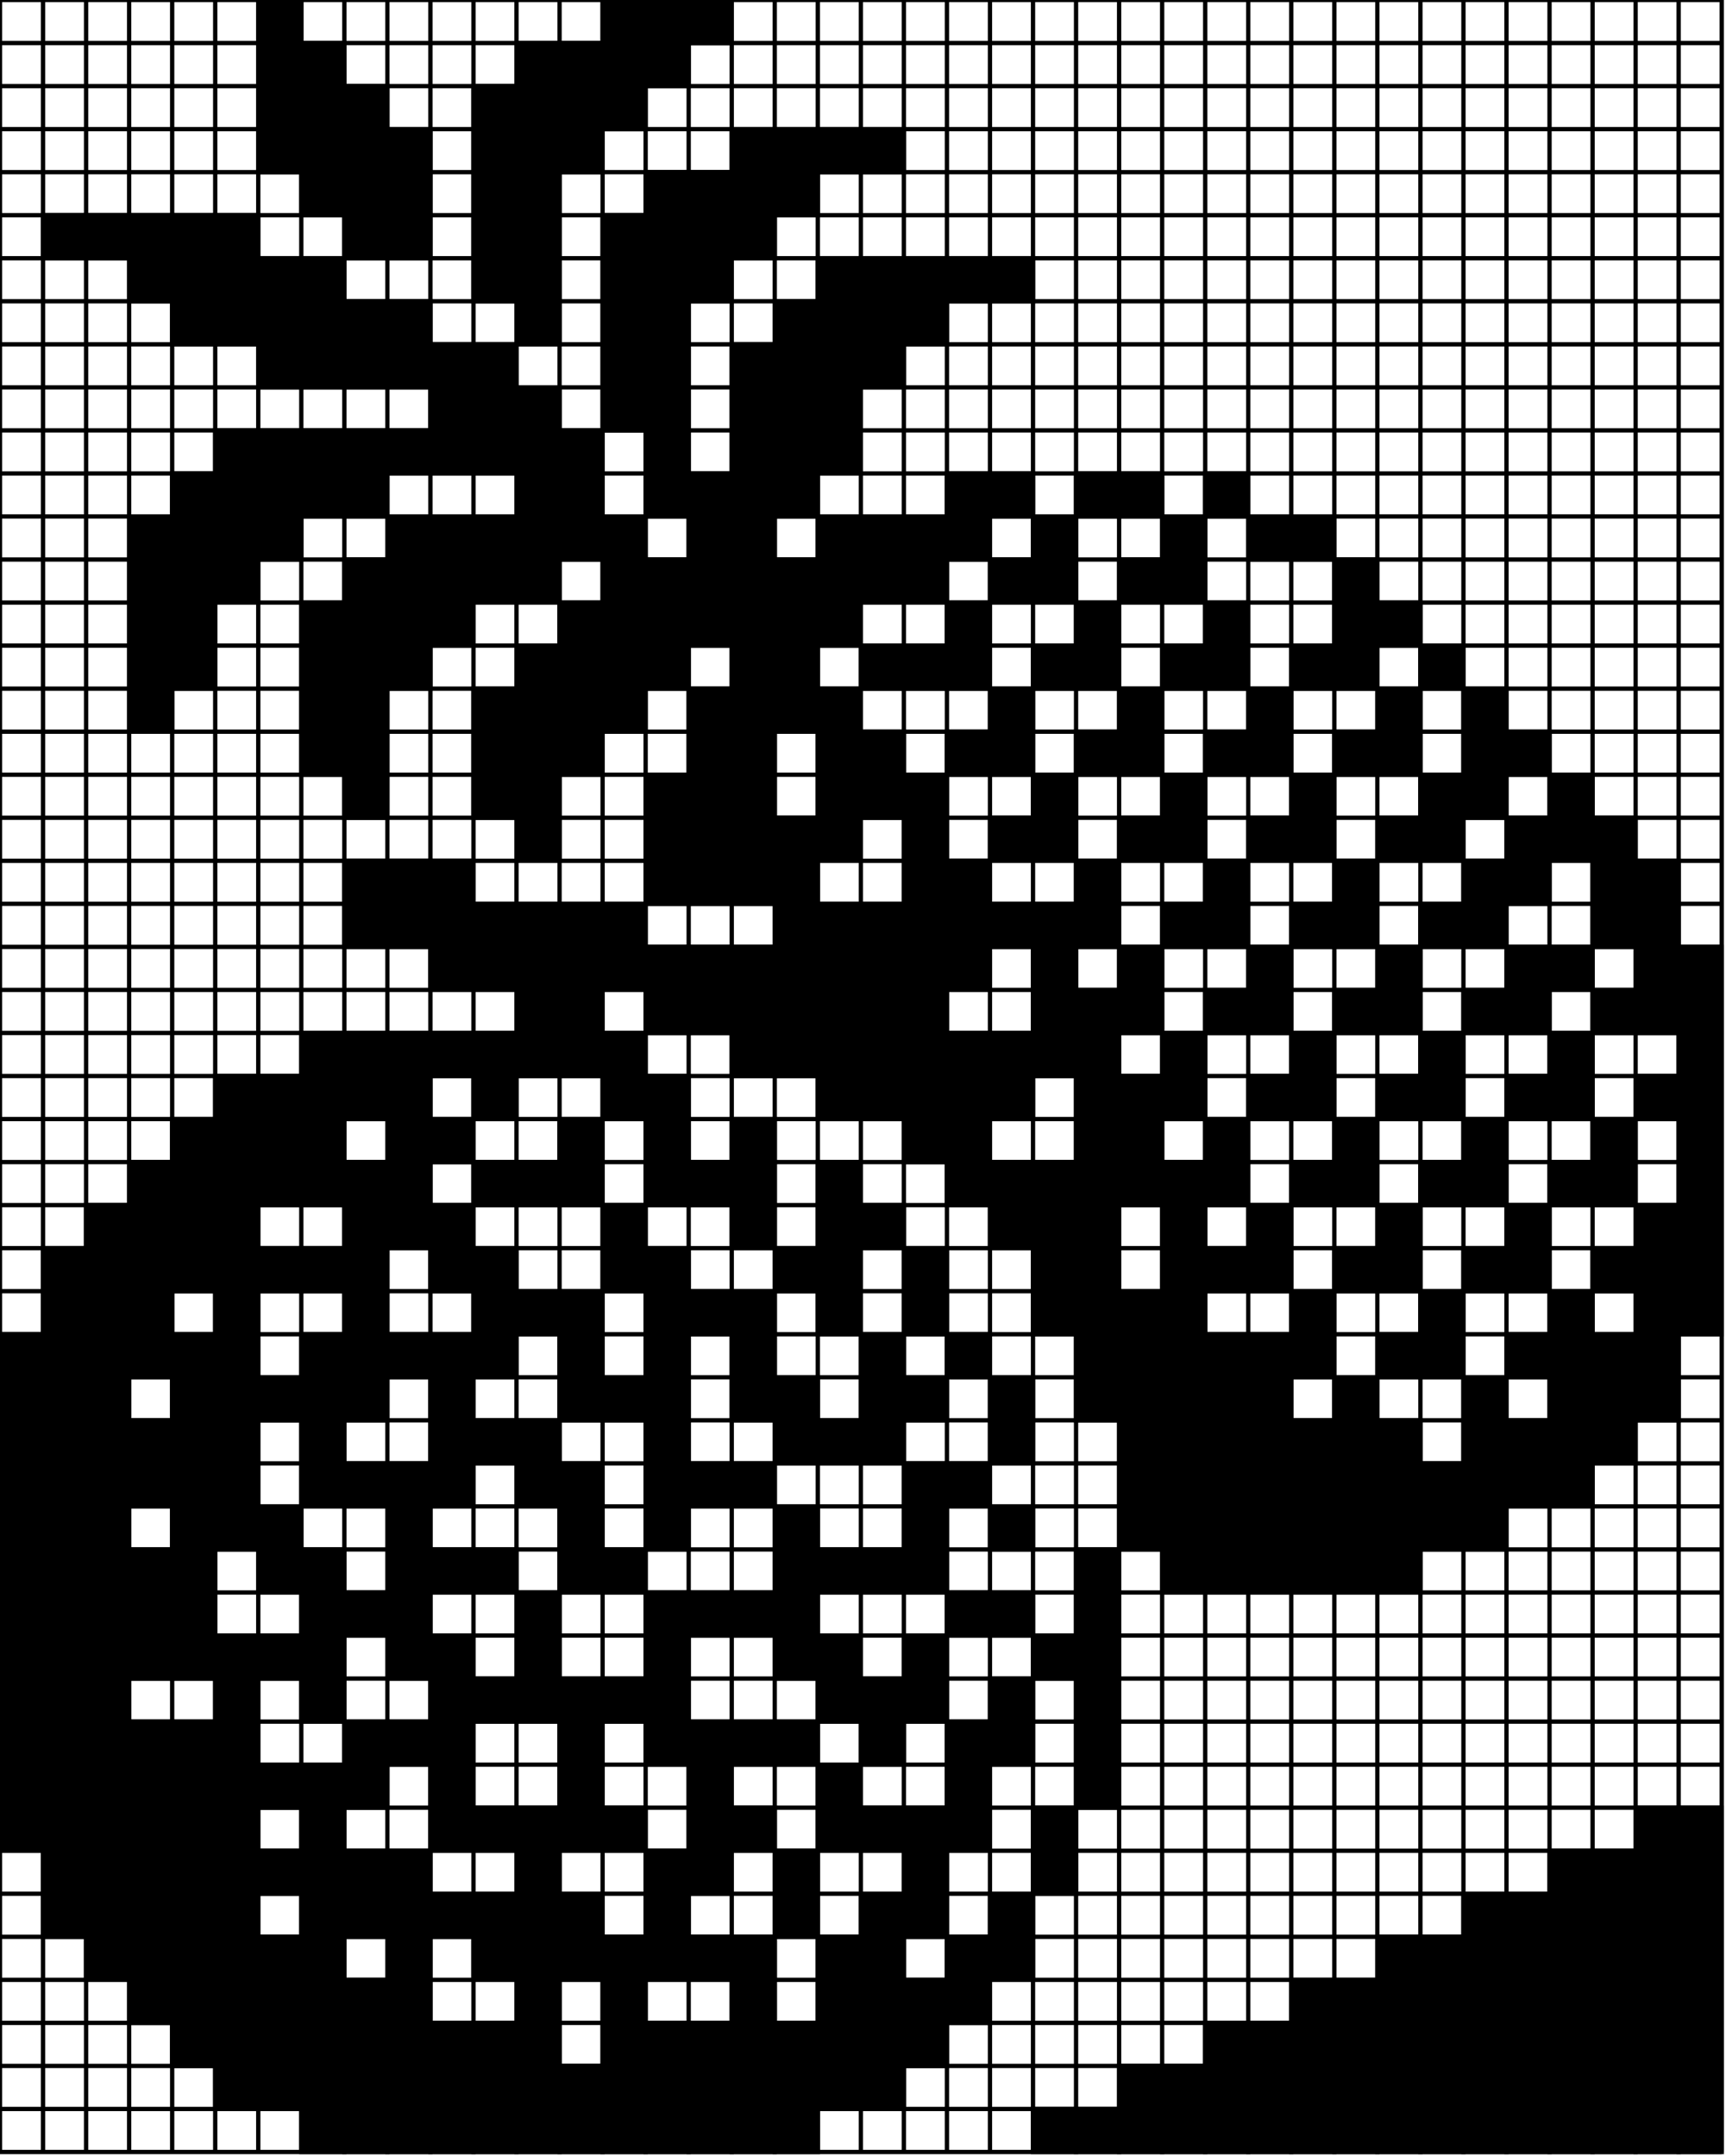 <?xml version="1.0" standalone="no"?>
<!DOCTYPE svg PUBLIC "-//W3C//DTD SVG 1.1//EN"
  "http://www.w3.org/Graphics/SVG/1.1/DTD/svg11.dtd">
<svg width="401" height="501" version="1.1"
  xmlns="http://www.w3.org/2000/svg">
<line x1="0" y1="0" x2="400" y2="0" style="stroke:black;"/><line x1="0" y1="10" x2="400" y2="10" style="stroke:black;"/><line x1="0" y1="20" x2="400" y2="20" style="stroke:black;"/><line x1="0" y1="30" x2="400" y2="30" style="stroke:black;"/><line x1="0" y1="40" x2="400" y2="40" style="stroke:black;"/><line x1="0" y1="50" x2="400" y2="50" style="stroke:black;"/><line x1="0" y1="60" x2="400" y2="60" style="stroke:black;"/><line x1="0" y1="70" x2="400" y2="70" style="stroke:black;"/><line x1="0" y1="80" x2="400" y2="80" style="stroke:black;"/><line x1="0" y1="90" x2="400" y2="90" style="stroke:black;"/><line x1="0" y1="100" x2="400" y2="100" style="stroke:black;"/><line x1="0" y1="110" x2="400" y2="110" style="stroke:black;"/><line x1="0" y1="120" x2="400" y2="120" style="stroke:black;"/><line x1="0" y1="130" x2="400" y2="130" style="stroke:black;"/><line x1="0" y1="140" x2="400" y2="140" style="stroke:black;"/><line x1="0" y1="150" x2="400" y2="150" style="stroke:black;"/><line x1="0" y1="160" x2="400" y2="160" style="stroke:black;"/><line x1="0" y1="170" x2="400" y2="170" style="stroke:black;"/><line x1="0" y1="180" x2="400" y2="180" style="stroke:black;"/><line x1="0" y1="190" x2="400" y2="190" style="stroke:black;"/><line x1="0" y1="200" x2="400" y2="200" style="stroke:black;"/><line x1="0" y1="210" x2="400" y2="210" style="stroke:black;"/><line x1="0" y1="220" x2="400" y2="220" style="stroke:black;"/><line x1="0" y1="230" x2="400" y2="230" style="stroke:black;"/><line x1="0" y1="240" x2="400" y2="240" style="stroke:black;"/><line x1="0" y1="250" x2="400" y2="250" style="stroke:black;"/><line x1="0" y1="260" x2="400" y2="260" style="stroke:black;"/><line x1="0" y1="270" x2="400" y2="270" style="stroke:black;"/><line x1="0" y1="280" x2="400" y2="280" style="stroke:black;"/><line x1="0" y1="290" x2="400" y2="290" style="stroke:black;"/><line x1="0" y1="300" x2="400" y2="300" style="stroke:black;"/><line x1="0" y1="310" x2="400" y2="310" style="stroke:black;"/><line x1="0" y1="320" x2="400" y2="320" style="stroke:black;"/><line x1="0" y1="330" x2="400" y2="330" style="stroke:black;"/><line x1="0" y1="340" x2="400" y2="340" style="stroke:black;"/><line x1="0" y1="350" x2="400" y2="350" style="stroke:black;"/><line x1="0" y1="360" x2="400" y2="360" style="stroke:black;"/><line x1="0" y1="370" x2="400" y2="370" style="stroke:black;"/><line x1="0" y1="380" x2="400" y2="380" style="stroke:black;"/><line x1="0" y1="390" x2="400" y2="390" style="stroke:black;"/><line x1="0" y1="400" x2="400" y2="400" style="stroke:black;"/><line x1="0" y1="410" x2="400" y2="410" style="stroke:black;"/><line x1="0" y1="420" x2="400" y2="420" style="stroke:black;"/><line x1="0" y1="430" x2="400" y2="430" style="stroke:black;"/><line x1="0" y1="440" x2="400" y2="440" style="stroke:black;"/><line x1="0" y1="450" x2="400" y2="450" style="stroke:black;"/><line x1="0" y1="460" x2="400" y2="460" style="stroke:black;"/><line x1="0" y1="470" x2="400" y2="470" style="stroke:black;"/><line x1="0" y1="480" x2="400" y2="480" style="stroke:black;"/><line x1="0" y1="490" x2="400" y2="490" style="stroke:black;"/><line x1="0" y1="500" x2="400" y2="500" style="stroke:black;"/><line x1="0" y1="0" x2="0" y2="500" style="stroke:black;"/><line x1="10" y1="0" x2="10" y2="500" style="stroke:black;"/><line x1="20" y1="0" x2="20" y2="500" style="stroke:black;"/><line x1="30" y1="0" x2="30" y2="500" style="stroke:black;"/><line x1="40" y1="0" x2="40" y2="500" style="stroke:black;"/><line x1="50" y1="0" x2="50" y2="500" style="stroke:black;"/><line x1="60" y1="0" x2="60" y2="500" style="stroke:black;"/><line x1="70" y1="0" x2="70" y2="500" style="stroke:black;"/><line x1="80" y1="0" x2="80" y2="500" style="stroke:black;"/><line x1="90" y1="0" x2="90" y2="500" style="stroke:black;"/><line x1="100" y1="0" x2="100" y2="500" style="stroke:black;"/><line x1="110" y1="0" x2="110" y2="500" style="stroke:black;"/><line x1="120" y1="0" x2="120" y2="500" style="stroke:black;"/><line x1="130" y1="0" x2="130" y2="500" style="stroke:black;"/><line x1="140" y1="0" x2="140" y2="500" style="stroke:black;"/><line x1="150" y1="0" x2="150" y2="500" style="stroke:black;"/><line x1="160" y1="0" x2="160" y2="500" style="stroke:black;"/><line x1="170" y1="0" x2="170" y2="500" style="stroke:black;"/><line x1="180" y1="0" x2="180" y2="500" style="stroke:black;"/><line x1="190" y1="0" x2="190" y2="500" style="stroke:black;"/><line x1="200" y1="0" x2="200" y2="500" style="stroke:black;"/><line x1="210" y1="0" x2="210" y2="500" style="stroke:black;"/><line x1="220" y1="0" x2="220" y2="500" style="stroke:black;"/><line x1="230" y1="0" x2="230" y2="500" style="stroke:black;"/><line x1="240" y1="0" x2="240" y2="500" style="stroke:black;"/><line x1="250" y1="0" x2="250" y2="500" style="stroke:black;"/><line x1="260" y1="0" x2="260" y2="500" style="stroke:black;"/><line x1="270" y1="0" x2="270" y2="500" style="stroke:black;"/><line x1="280" y1="0" x2="280" y2="500" style="stroke:black;"/><line x1="290" y1="0" x2="290" y2="500" style="stroke:black;"/><line x1="300" y1="0" x2="300" y2="500" style="stroke:black;"/><line x1="310" y1="0" x2="310" y2="500" style="stroke:black;"/><line x1="320" y1="0" x2="320" y2="500" style="stroke:black;"/><line x1="330" y1="0" x2="330" y2="500" style="stroke:black;"/><line x1="340" y1="0" x2="340" y2="500" style="stroke:black;"/><line x1="350" y1="0" x2="350" y2="500" style="stroke:black;"/><line x1="360" y1="0" x2="360" y2="500" style="stroke:black;"/><line x1="370" y1="0" x2="370" y2="500" style="stroke:black;"/><line x1="380" y1="0" x2="380" y2="500" style="stroke:black;"/><line x1="390" y1="0" x2="390" y2="500" style="stroke:black;"/><line x1="400" y1="0" x2="400" y2="500" style="stroke:black;"/><rect x="60" y="0" width="10" height="10" rx="0" ry="0" style="stroke:black;"/><rect x="140" y="0" width="10" height="10" rx="0" ry="0" style="stroke:black;"/><rect x="150" y="0" width="10" height="10" rx="0" ry="0" style="stroke:black;"/><rect x="160" y="0" width="10" height="10" rx="0" ry="0" style="stroke:black;"/><rect x="60" y="10" width="10" height="10" rx="0" ry="0" style="stroke:black;"/><rect x="70" y="10" width="10" height="10" rx="0" ry="0" style="stroke:black;"/><rect x="120" y="10" width="10" height="10" rx="0" ry="0" style="stroke:black;"/><rect x="130" y="10" width="10" height="10" rx="0" ry="0" style="stroke:black;"/><rect x="140" y="10" width="10" height="10" rx="0" ry="0" style="stroke:black;"/><rect x="150" y="10" width="10" height="10" rx="0" ry="0" style="stroke:black;"/><rect x="60" y="20" width="10" height="10" rx="0" ry="0" style="stroke:black;"/><rect x="70" y="20" width="10" height="10" rx="0" ry="0" style="stroke:black;"/><rect x="80" y="20" width="10" height="10" rx="0" ry="0" style="stroke:black;"/><rect x="110" y="20" width="10" height="10" rx="0" ry="0" style="stroke:black;"/><rect x="120" y="20" width="10" height="10" rx="0" ry="0" style="stroke:black;"/><rect x="130" y="20" width="10" height="10" rx="0" ry="0" style="stroke:black;"/><rect x="140" y="20" width="10" height="10" rx="0" ry="0" style="stroke:black;"/><rect x="60" y="30" width="10" height="10" rx="0" ry="0" style="stroke:black;"/><rect x="70" y="30" width="10" height="10" rx="0" ry="0" style="stroke:black;"/><rect x="80" y="30" width="10" height="10" rx="0" ry="0" style="stroke:black;"/><rect x="90" y="30" width="10" height="10" rx="0" ry="0" style="stroke:black;"/><rect x="110" y="30" width="10" height="10" rx="0" ry="0" style="stroke:black;"/><rect x="120" y="30" width="10" height="10" rx="0" ry="0" style="stroke:black;"/><rect x="130" y="30" width="10" height="10" rx="0" ry="0" style="stroke:black;"/><rect x="170" y="30" width="10" height="10" rx="0" ry="0" style="stroke:black;"/><rect x="180" y="30" width="10" height="10" rx="0" ry="0" style="stroke:black;"/><rect x="190" y="30" width="10" height="10" rx="0" ry="0" style="stroke:black;"/><rect x="200" y="30" width="10" height="10" rx="0" ry="0" style="stroke:black;"/><rect x="70" y="40" width="10" height="10" rx="0" ry="0" style="stroke:black;"/><rect x="80" y="40" width="10" height="10" rx="0" ry="0" style="stroke:black;"/><rect x="90" y="40" width="10" height="10" rx="0" ry="0" style="stroke:black;"/><rect x="110" y="40" width="10" height="10" rx="0" ry="0" style="stroke:black;"/><rect x="120" y="40" width="10" height="10" rx="0" ry="0" style="stroke:black;"/><rect x="150" y="40" width="10" height="10" rx="0" ry="0" style="stroke:black;"/><rect x="160" y="40" width="10" height="10" rx="0" ry="0" style="stroke:black;"/><rect x="170" y="40" width="10" height="10" rx="0" ry="0" style="stroke:black;"/><rect x="180" y="40" width="10" height="10" rx="0" ry="0" style="stroke:black;"/><rect x="10" y="50" width="10" height="10" rx="0" ry="0" style="stroke:black;"/><rect x="20" y="50" width="10" height="10" rx="0" ry="0" style="stroke:black;"/><rect x="30" y="50" width="10" height="10" rx="0" ry="0" style="stroke:black;"/><rect x="40" y="50" width="10" height="10" rx="0" ry="0" style="stroke:black;"/><rect x="50" y="50" width="10" height="10" rx="0" ry="0" style="stroke:black;"/><rect x="80" y="50" width="10" height="10" rx="0" ry="0" style="stroke:black;"/><rect x="90" y="50" width="10" height="10" rx="0" ry="0" style="stroke:black;"/><rect x="110" y="50" width="10" height="10" rx="0" ry="0" style="stroke:black;"/><rect x="120" y="50" width="10" height="10" rx="0" ry="0" style="stroke:black;"/><rect x="140" y="50" width="10" height="10" rx="0" ry="0" style="stroke:black;"/><rect x="150" y="50" width="10" height="10" rx="0" ry="0" style="stroke:black;"/><rect x="160" y="50" width="10" height="10" rx="0" ry="0" style="stroke:black;"/><rect x="170" y="50" width="10" height="10" rx="0" ry="0" style="stroke:black;"/><rect x="30" y="60" width="10" height="10" rx="0" ry="0" style="stroke:black;"/><rect x="40" y="60" width="10" height="10" rx="0" ry="0" style="stroke:black;"/><rect x="50" y="60" width="10" height="10" rx="0" ry="0" style="stroke:black;"/><rect x="60" y="60" width="10" height="10" rx="0" ry="0" style="stroke:black;"/><rect x="70" y="60" width="10" height="10" rx="0" ry="0" style="stroke:black;"/><rect x="110" y="60" width="10" height="10" rx="0" ry="0" style="stroke:black;"/><rect x="120" y="60" width="10" height="10" rx="0" ry="0" style="stroke:black;"/><rect x="140" y="60" width="10" height="10" rx="0" ry="0" style="stroke:black;"/><rect x="150" y="60" width="10" height="10" rx="0" ry="0" style="stroke:black;"/><rect x="160" y="60" width="10" height="10" rx="0" ry="0" style="stroke:black;"/><rect x="190" y="60" width="10" height="10" rx="0" ry="0" style="stroke:black;"/><rect x="200" y="60" width="10" height="10" rx="0" ry="0" style="stroke:black;"/><rect x="210" y="60" width="10" height="10" rx="0" ry="0" style="stroke:black;"/><rect x="220" y="60" width="10" height="10" rx="0" ry="0" style="stroke:black;"/><rect x="230" y="60" width="10" height="10" rx="0" ry="0" style="stroke:black;"/><rect x="40" y="70" width="10" height="10" rx="0" ry="0" style="stroke:black;"/><rect x="50" y="70" width="10" height="10" rx="0" ry="0" style="stroke:black;"/><rect x="60" y="70" width="10" height="10" rx="0" ry="0" style="stroke:black;"/><rect x="70" y="70" width="10" height="10" rx="0" ry="0" style="stroke:black;"/><rect x="80" y="70" width="10" height="10" rx="0" ry="0" style="stroke:black;"/><rect x="90" y="70" width="10" height="10" rx="0" ry="0" style="stroke:black;"/><rect x="120" y="70" width="10" height="10" rx="0" ry="0" style="stroke:black;"/><rect x="140" y="70" width="10" height="10" rx="0" ry="0" style="stroke:black;"/><rect x="150" y="70" width="10" height="10" rx="0" ry="0" style="stroke:black;"/><rect x="180" y="70" width="10" height="10" rx="0" ry="0" style="stroke:black;"/><rect x="190" y="70" width="10" height="10" rx="0" ry="0" style="stroke:black;"/><rect x="200" y="70" width="10" height="10" rx="0" ry="0" style="stroke:black;"/><rect x="210" y="70" width="10" height="10" rx="0" ry="0" style="stroke:black;"/><rect x="60" y="80" width="10" height="10" rx="0" ry="0" style="stroke:black;"/><rect x="70" y="80" width="10" height="10" rx="0" ry="0" style="stroke:black;"/><rect x="80" y="80" width="10" height="10" rx="0" ry="0" style="stroke:black;"/><rect x="90" y="80" width="10" height="10" rx="0" ry="0" style="stroke:black;"/><rect x="100" y="80" width="10" height="10" rx="0" ry="0" style="stroke:black;"/><rect x="110" y="80" width="10" height="10" rx="0" ry="0" style="stroke:black;"/><rect x="140" y="80" width="10" height="10" rx="0" ry="0" style="stroke:black;"/><rect x="150" y="80" width="10" height="10" rx="0" ry="0" style="stroke:black;"/><rect x="170" y="80" width="10" height="10" rx="0" ry="0" style="stroke:black;"/><rect x="180" y="80" width="10" height="10" rx="0" ry="0" style="stroke:black;"/><rect x="190" y="80" width="10" height="10" rx="0" ry="0" style="stroke:black;"/><rect x="200" y="80" width="10" height="10" rx="0" ry="0" style="stroke:black;"/><rect x="100" y="90" width="10" height="10" rx="0" ry="0" style="stroke:black;"/><rect x="110" y="90" width="10" height="10" rx="0" ry="0" style="stroke:black;"/><rect x="120" y="90" width="10" height="10" rx="0" ry="0" style="stroke:black;"/><rect x="140" y="90" width="10" height="10" rx="0" ry="0" style="stroke:black;"/><rect x="150" y="90" width="10" height="10" rx="0" ry="0" style="stroke:black;"/><rect x="170" y="90" width="10" height="10" rx="0" ry="0" style="stroke:black;"/><rect x="180" y="90" width="10" height="10" rx="0" ry="0" style="stroke:black;"/><rect x="190" y="90" width="10" height="10" rx="0" ry="0" style="stroke:black;"/><rect x="50" y="100" width="10" height="10" rx="0" ry="0" style="stroke:black;"/><rect x="60" y="100" width="10" height="10" rx="0" ry="0" style="stroke:black;"/><rect x="70" y="100" width="10" height="10" rx="0" ry="0" style="stroke:black;"/><rect x="80" y="100" width="10" height="10" rx="0" ry="0" style="stroke:black;"/><rect x="90" y="100" width="10" height="10" rx="0" ry="0" style="stroke:black;"/><rect x="100" y="100" width="10" height="10" rx="0" ry="0" style="stroke:black;"/><rect x="110" y="100" width="10" height="10" rx="0" ry="0" style="stroke:black;"/><rect x="120" y="100" width="10" height="10" rx="0" ry="0" style="stroke:black;"/><rect x="130" y="100" width="10" height="10" rx="0" ry="0" style="stroke:black;"/><rect x="150" y="100" width="10" height="10" rx="0" ry="0" style="stroke:black;"/><rect x="170" y="100" width="10" height="10" rx="0" ry="0" style="stroke:black;"/><rect x="180" y="100" width="10" height="10" rx="0" ry="0" style="stroke:black;"/><rect x="190" y="100" width="10" height="10" rx="0" ry="0" style="stroke:black;"/><rect x="40" y="110" width="10" height="10" rx="0" ry="0" style="stroke:black;"/><rect x="50" y="110" width="10" height="10" rx="0" ry="0" style="stroke:black;"/><rect x="60" y="110" width="10" height="10" rx="0" ry="0" style="stroke:black;"/><rect x="70" y="110" width="10" height="10" rx="0" ry="0" style="stroke:black;"/><rect x="80" y="110" width="10" height="10" rx="0" ry="0" style="stroke:black;"/><rect x="120" y="110" width="10" height="10" rx="0" ry="0" style="stroke:black;"/><rect x="130" y="110" width="10" height="10" rx="0" ry="0" style="stroke:black;"/><rect x="150" y="110" width="10" height="10" rx="0" ry="0" style="stroke:black;"/><rect x="160" y="110" width="10" height="10" rx="0" ry="0" style="stroke:black;"/><rect x="170" y="110" width="10" height="10" rx="0" ry="0" style="stroke:black;"/><rect x="180" y="110" width="10" height="10" rx="0" ry="0" style="stroke:black;"/><rect x="220" y="110" width="10" height="10" rx="0" ry="0" style="stroke:black;"/><rect x="230" y="110" width="10" height="10" rx="0" ry="0" style="stroke:black;"/><rect x="250" y="110" width="10" height="10" rx="0" ry="0" style="stroke:black;"/><rect x="260" y="110" width="10" height="10" rx="0" ry="0" style="stroke:black;"/><rect x="280" y="110" width="10" height="10" rx="0" ry="0" style="stroke:black;"/><rect x="30" y="120" width="10" height="10" rx="0" ry="0" style="stroke:black;"/><rect x="40" y="120" width="10" height="10" rx="0" ry="0" style="stroke:black;"/><rect x="50" y="120" width="10" height="10" rx="0" ry="0" style="stroke:black;"/><rect x="60" y="120" width="10" height="10" rx="0" ry="0" style="stroke:black;"/><rect x="90" y="120" width="10" height="10" rx="0" ry="0" style="stroke:black;"/><rect x="100" y="120" width="10" height="10" rx="0" ry="0" style="stroke:black;"/><rect x="110" y="120" width="10" height="10" rx="0" ry="0" style="stroke:black;"/><rect x="120" y="120" width="10" height="10" rx="0" ry="0" style="stroke:black;"/><rect x="130" y="120" width="10" height="10" rx="0" ry="0" style="stroke:black;"/><rect x="140" y="120" width="10" height="10" rx="0" ry="0" style="stroke:black;"/><rect x="160" y="120" width="10" height="10" rx="0" ry="0" style="stroke:black;"/><rect x="170" y="120" width="10" height="10" rx="0" ry="0" style="stroke:black;"/><rect x="190" y="120" width="10" height="10" rx="0" ry="0" style="stroke:black;"/><rect x="200" y="120" width="10" height="10" rx="0" ry="0" style="stroke:black;"/><rect x="210" y="120" width="10" height="10" rx="0" ry="0" style="stroke:black;"/><rect x="220" y="120" width="10" height="10" rx="0" ry="0" style="stroke:black;"/><rect x="240" y="120" width="10" height="10" rx="0" ry="0" style="stroke:black;"/><rect x="270" y="120" width="10" height="10" rx="0" ry="0" style="stroke:black;"/><rect x="290" y="120" width="10" height="10" rx="0" ry="0" style="stroke:black;"/><rect x="300" y="120" width="10" height="10" rx="0" ry="0" style="stroke:black;"/><rect x="30" y="130" width="10" height="10" rx="0" ry="0" style="stroke:black;"/><rect x="40" y="130" width="10" height="10" rx="0" ry="0" style="stroke:black;"/><rect x="50" y="130" width="10" height="10" rx="0" ry="0" style="stroke:black;"/><rect x="80" y="130" width="10" height="10" rx="0" ry="0" style="stroke:black;"/><rect x="90" y="130" width="10" height="10" rx="0" ry="0" style="stroke:black;"/><rect x="100" y="130" width="10" height="10" rx="0" ry="0" style="stroke:black;"/><rect x="110" y="130" width="10" height="10" rx="0" ry="0" style="stroke:black;"/><rect x="120" y="130" width="10" height="10" rx="0" ry="0" style="stroke:black;"/><rect x="140" y="130" width="10" height="10" rx="0" ry="0" style="stroke:black;"/><rect x="150" y="130" width="10" height="10" rx="0" ry="0" style="stroke:black;"/><rect x="160" y="130" width="10" height="10" rx="0" ry="0" style="stroke:black;"/><rect x="170" y="130" width="10" height="10" rx="0" ry="0" style="stroke:black;"/><rect x="180" y="130" width="10" height="10" rx="0" ry="0" style="stroke:black;"/><rect x="190" y="130" width="10" height="10" rx="0" ry="0" style="stroke:black;"/><rect x="200" y="130" width="10" height="10" rx="0" ry="0" style="stroke:black;"/><rect x="210" y="130" width="10" height="10" rx="0" ry="0" style="stroke:black;"/><rect x="230" y="130" width="10" height="10" rx="0" ry="0" style="stroke:black;"/><rect x="240" y="130" width="10" height="10" rx="0" ry="0" style="stroke:black;"/><rect x="260" y="130" width="10" height="10" rx="0" ry="0" style="stroke:black;"/><rect x="270" y="130" width="10" height="10" rx="0" ry="0" style="stroke:black;"/><rect x="310" y="130" width="10" height="10" rx="0" ry="0" style="stroke:black;"/><rect x="30" y="140" width="10" height="10" rx="0" ry="0" style="stroke:black;"/><rect x="40" y="140" width="10" height="10" rx="0" ry="0" style="stroke:black;"/><rect x="70" y="140" width="10" height="10" rx="0" ry="0" style="stroke:black;"/><rect x="80" y="140" width="10" height="10" rx="0" ry="0" style="stroke:black;"/><rect x="90" y="140" width="10" height="10" rx="0" ry="0" style="stroke:black;"/><rect x="100" y="140" width="10" height="10" rx="0" ry="0" style="stroke:black;"/><rect x="130" y="140" width="10" height="10" rx="0" ry="0" style="stroke:black;"/><rect x="140" y="140" width="10" height="10" rx="0" ry="0" style="stroke:black;"/><rect x="150" y="140" width="10" height="10" rx="0" ry="0" style="stroke:black;"/><rect x="160" y="140" width="10" height="10" rx="0" ry="0" style="stroke:black;"/><rect x="170" y="140" width="10" height="10" rx="0" ry="0" style="stroke:black;"/><rect x="180" y="140" width="10" height="10" rx="0" ry="0" style="stroke:black;"/><rect x="190" y="140" width="10" height="10" rx="0" ry="0" style="stroke:black;"/><rect x="220" y="140" width="10" height="10" rx="0" ry="0" style="stroke:black;"/><rect x="250" y="140" width="10" height="10" rx="0" ry="0" style="stroke:black;"/><rect x="280" y="140" width="10" height="10" rx="0" ry="0" style="stroke:black;"/><rect x="310" y="140" width="10" height="10" rx="0" ry="0" style="stroke:black;"/><rect x="320" y="140" width="10" height="10" rx="0" ry="0" style="stroke:black;"/><rect x="30" y="150" width="10" height="10" rx="0" ry="0" style="stroke:black;"/><rect x="40" y="150" width="10" height="10" rx="0" ry="0" style="stroke:black;"/><rect x="70" y="150" width="10" height="10" rx="0" ry="0" style="stroke:black;"/><rect x="80" y="150" width="10" height="10" rx="0" ry="0" style="stroke:black;"/><rect x="90" y="150" width="10" height="10" rx="0" ry="0" style="stroke:black;"/><rect x="120" y="150" width="10" height="10" rx="0" ry="0" style="stroke:black;"/><rect x="130" y="150" width="10" height="10" rx="0" ry="0" style="stroke:black;"/><rect x="140" y="150" width="10" height="10" rx="0" ry="0" style="stroke:black;"/><rect x="150" y="150" width="10" height="10" rx="0" ry="0" style="stroke:black;"/><rect x="170" y="150" width="10" height="10" rx="0" ry="0" style="stroke:black;"/><rect x="180" y="150" width="10" height="10" rx="0" ry="0" style="stroke:black;"/><rect x="200" y="150" width="10" height="10" rx="0" ry="0" style="stroke:black;"/><rect x="210" y="150" width="10" height="10" rx="0" ry="0" style="stroke:black;"/><rect x="220" y="150" width="10" height="10" rx="0" ry="0" style="stroke:black;"/><rect x="240" y="150" width="10" height="10" rx="0" ry="0" style="stroke:black;"/><rect x="250" y="150" width="10" height="10" rx="0" ry="0" style="stroke:black;"/><rect x="270" y="150" width="10" height="10" rx="0" ry="0" style="stroke:black;"/><rect x="280" y="150" width="10" height="10" rx="0" ry="0" style="stroke:black;"/><rect x="300" y="150" width="10" height="10" rx="0" ry="0" style="stroke:black;"/><rect x="310" y="150" width="10" height="10" rx="0" ry="0" style="stroke:black;"/><rect x="330" y="150" width="10" height="10" rx="0" ry="0" style="stroke:black;"/><rect x="30" y="160" width="10" height="10" rx="0" ry="0" style="stroke:black;"/><rect x="70" y="160" width="10" height="10" rx="0" ry="0" style="stroke:black;"/><rect x="80" y="160" width="10" height="10" rx="0" ry="0" style="stroke:black;"/><rect x="110" y="160" width="10" height="10" rx="0" ry="0" style="stroke:black;"/><rect x="120" y="160" width="10" height="10" rx="0" ry="0" style="stroke:black;"/><rect x="130" y="160" width="10" height="10" rx="0" ry="0" style="stroke:black;"/><rect x="140" y="160" width="10" height="10" rx="0" ry="0" style="stroke:black;"/><rect x="160" y="160" width="10" height="10" rx="0" ry="0" style="stroke:black;"/><rect x="170" y="160" width="10" height="10" rx="0" ry="0" style="stroke:black;"/><rect x="180" y="160" width="10" height="10" rx="0" ry="0" style="stroke:black;"/><rect x="190" y="160" width="10" height="10" rx="0" ry="0" style="stroke:black;"/><rect x="230" y="160" width="10" height="10" rx="0" ry="0" style="stroke:black;"/><rect x="260" y="160" width="10" height="10" rx="0" ry="0" style="stroke:black;"/><rect x="290" y="160" width="10" height="10" rx="0" ry="0" style="stroke:black;"/><rect x="320" y="160" width="10" height="10" rx="0" ry="0" style="stroke:black;"/><rect x="340" y="160" width="10" height="10" rx="0" ry="0" style="stroke:black;"/><rect x="70" y="170" width="10" height="10" rx="0" ry="0" style="stroke:black;"/><rect x="80" y="170" width="10" height="10" rx="0" ry="0" style="stroke:black;"/><rect x="110" y="170" width="10" height="10" rx="0" ry="0" style="stroke:black;"/><rect x="120" y="170" width="10" height="10" rx="0" ry="0" style="stroke:black;"/><rect x="130" y="170" width="10" height="10" rx="0" ry="0" style="stroke:black;"/><rect x="160" y="170" width="10" height="10" rx="0" ry="0" style="stroke:black;"/><rect x="170" y="170" width="10" height="10" rx="0" ry="0" style="stroke:black;"/><rect x="190" y="170" width="10" height="10" rx="0" ry="0" style="stroke:black;"/><rect x="200" y="170" width="10" height="10" rx="0" ry="0" style="stroke:black;"/><rect x="220" y="170" width="10" height="10" rx="0" ry="0" style="stroke:black;"/><rect x="230" y="170" width="10" height="10" rx="0" ry="0" style="stroke:black;"/><rect x="250" y="170" width="10" height="10" rx="0" ry="0" style="stroke:black;"/><rect x="260" y="170" width="10" height="10" rx="0" ry="0" style="stroke:black;"/><rect x="280" y="170" width="10" height="10" rx="0" ry="0" style="stroke:black;"/><rect x="290" y="170" width="10" height="10" rx="0" ry="0" style="stroke:black;"/><rect x="310" y="170" width="10" height="10" rx="0" ry="0" style="stroke:black;"/><rect x="320" y="170" width="10" height="10" rx="0" ry="0" style="stroke:black;"/><rect x="340" y="170" width="10" height="10" rx="0" ry="0" style="stroke:black;"/><rect x="350" y="170" width="10" height="10" rx="0" ry="0" style="stroke:black;"/><rect x="80" y="180" width="10" height="10" rx="0" ry="0" style="stroke:black;"/><rect x="110" y="180" width="10" height="10" rx="0" ry="0" style="stroke:black;"/><rect x="120" y="180" width="10" height="10" rx="0" ry="0" style="stroke:black;"/><rect x="150" y="180" width="10" height="10" rx="0" ry="0" style="stroke:black;"/><rect x="160" y="180" width="10" height="10" rx="0" ry="0" style="stroke:black;"/><rect x="170" y="180" width="10" height="10" rx="0" ry="0" style="stroke:black;"/><rect x="190" y="180" width="10" height="10" rx="0" ry="0" style="stroke:black;"/><rect x="200" y="180" width="10" height="10" rx="0" ry="0" style="stroke:black;"/><rect x="210" y="180" width="10" height="10" rx="0" ry="0" style="stroke:black;"/><rect x="240" y="180" width="10" height="10" rx="0" ry="0" style="stroke:black;"/><rect x="270" y="180" width="10" height="10" rx="0" ry="0" style="stroke:black;"/><rect x="300" y="180" width="10" height="10" rx="0" ry="0" style="stroke:black;"/><rect x="330" y="180" width="10" height="10" rx="0" ry="0" style="stroke:black;"/><rect x="340" y="180" width="10" height="10" rx="0" ry="0" style="stroke:black;"/><rect x="360" y="180" width="10" height="10" rx="0" ry="0" style="stroke:black;"/><rect x="120" y="190" width="10" height="10" rx="0" ry="0" style="stroke:black;"/><rect x="150" y="190" width="10" height="10" rx="0" ry="0" style="stroke:black;"/><rect x="160" y="190" width="10" height="10" rx="0" ry="0" style="stroke:black;"/><rect x="170" y="190" width="10" height="10" rx="0" ry="0" style="stroke:black;"/><rect x="180" y="190" width="10" height="10" rx="0" ry="0" style="stroke:black;"/><rect x="190" y="190" width="10" height="10" rx="0" ry="0" style="stroke:black;"/><rect x="210" y="190" width="10" height="10" rx="0" ry="0" style="stroke:black;"/><rect x="230" y="190" width="10" height="10" rx="0" ry="0" style="stroke:black;"/><rect x="240" y="190" width="10" height="10" rx="0" ry="0" style="stroke:black;"/><rect x="260" y="190" width="10" height="10" rx="0" ry="0" style="stroke:black;"/><rect x="270" y="190" width="10" height="10" rx="0" ry="0" style="stroke:black;"/><rect x="290" y="190" width="10" height="10" rx="0" ry="0" style="stroke:black;"/><rect x="300" y="190" width="10" height="10" rx="0" ry="0" style="stroke:black;"/><rect x="320" y="190" width="10" height="10" rx="0" ry="0" style="stroke:black;"/><rect x="330" y="190" width="10" height="10" rx="0" ry="0" style="stroke:black;"/><rect x="350" y="190" width="10" height="10" rx="0" ry="0" style="stroke:black;"/><rect x="360" y="190" width="10" height="10" rx="0" ry="0" style="stroke:black;"/><rect x="370" y="190" width="10" height="10" rx="0" ry="0" style="stroke:black;"/><rect x="80" y="200" width="10" height="10" rx="0" ry="0" style="stroke:black;"/><rect x="90" y="200" width="10" height="10" rx="0" ry="0" style="stroke:black;"/><rect x="100" y="200" width="10" height="10" rx="0" ry="0" style="stroke:black;"/><rect x="150" y="200" width="10" height="10" rx="0" ry="0" style="stroke:black;"/><rect x="160" y="200" width="10" height="10" rx="0" ry="0" style="stroke:black;"/><rect x="170" y="200" width="10" height="10" rx="0" ry="0" style="stroke:black;"/><rect x="180" y="200" width="10" height="10" rx="0" ry="0" style="stroke:black;"/><rect x="210" y="200" width="10" height="10" rx="0" ry="0" style="stroke:black;"/><rect x="220" y="200" width="10" height="10" rx="0" ry="0" style="stroke:black;"/><rect x="250" y="200" width="10" height="10" rx="0" ry="0" style="stroke:black;"/><rect x="280" y="200" width="10" height="10" rx="0" ry="0" style="stroke:black;"/><rect x="310" y="200" width="10" height="10" rx="0" ry="0" style="stroke:black;"/><rect x="340" y="200" width="10" height="10" rx="0" ry="0" style="stroke:black;"/><rect x="350" y="200" width="10" height="10" rx="0" ry="0" style="stroke:black;"/><rect x="370" y="200" width="10" height="10" rx="0" ry="0" style="stroke:black;"/><rect x="380" y="200" width="10" height="10" rx="0" ry="0" style="stroke:black;"/><rect x="80" y="210" width="10" height="10" rx="0" ry="0" style="stroke:black;"/><rect x="90" y="210" width="10" height="10" rx="0" ry="0" style="stroke:black;"/><rect x="100" y="210" width="10" height="10" rx="0" ry="0" style="stroke:black;"/><rect x="110" y="210" width="10" height="10" rx="0" ry="0" style="stroke:black;"/><rect x="120" y="210" width="10" height="10" rx="0" ry="0" style="stroke:black;"/><rect x="130" y="210" width="10" height="10" rx="0" ry="0" style="stroke:black;"/><rect x="140" y="210" width="10" height="10" rx="0" ry="0" style="stroke:black;"/><rect x="180" y="210" width="10" height="10" rx="0" ry="0" style="stroke:black;"/><rect x="190" y="210" width="10" height="10" rx="0" ry="0" style="stroke:black;"/><rect x="200" y="210" width="10" height="10" rx="0" ry="0" style="stroke:black;"/><rect x="210" y="210" width="10" height="10" rx="0" ry="0" style="stroke:black;"/><rect x="220" y="210" width="10" height="10" rx="0" ry="0" style="stroke:black;"/><rect x="230" y="210" width="10" height="10" rx="0" ry="0" style="stroke:black;"/><rect x="240" y="210" width="10" height="10" rx="0" ry="0" style="stroke:black;"/><rect x="250" y="210" width="10" height="10" rx="0" ry="0" style="stroke:black;"/><rect x="270" y="210" width="10" height="10" rx="0" ry="0" style="stroke:black;"/><rect x="280" y="210" width="10" height="10" rx="0" ry="0" style="stroke:black;"/><rect x="300" y="210" width="10" height="10" rx="0" ry="0" style="stroke:black;"/><rect x="310" y="210" width="10" height="10" rx="0" ry="0" style="stroke:black;"/><rect x="330" y="210" width="10" height="10" rx="0" ry="0" style="stroke:black;"/><rect x="340" y="210" width="10" height="10" rx="0" ry="0" style="stroke:black;"/><rect x="370" y="210" width="10" height="10" rx="0" ry="0" style="stroke:black;"/><rect x="380" y="210" width="10" height="10" rx="0" ry="0" style="stroke:black;"/><rect x="100" y="220" width="10" height="10" rx="0" ry="0" style="stroke:black;"/><rect x="110" y="220" width="10" height="10" rx="0" ry="0" style="stroke:black;"/><rect x="120" y="220" width="10" height="10" rx="0" ry="0" style="stroke:black;"/><rect x="130" y="220" width="10" height="10" rx="0" ry="0" style="stroke:black;"/><rect x="140" y="220" width="10" height="10" rx="0" ry="0" style="stroke:black;"/><rect x="150" y="220" width="10" height="10" rx="0" ry="0" style="stroke:black;"/><rect x="160" y="220" width="10" height="10" rx="0" ry="0" style="stroke:black;"/><rect x="170" y="220" width="10" height="10" rx="0" ry="0" style="stroke:black;"/><rect x="180" y="220" width="10" height="10" rx="0" ry="0" style="stroke:black;"/><rect x="190" y="220" width="10" height="10" rx="0" ry="0" style="stroke:black;"/><rect x="200" y="220" width="10" height="10" rx="0" ry="0" style="stroke:black;"/><rect x="210" y="220" width="10" height="10" rx="0" ry="0" style="stroke:black;"/><rect x="220" y="220" width="10" height="10" rx="0" ry="0" style="stroke:black;"/><rect x="240" y="220" width="10" height="10" rx="0" ry="0" style="stroke:black;"/><rect x="260" y="220" width="10" height="10" rx="0" ry="0" style="stroke:black;"/><rect x="290" y="220" width="10" height="10" rx="0" ry="0" style="stroke:black;"/><rect x="320" y="220" width="10" height="10" rx="0" ry="0" style="stroke:black;"/><rect x="350" y="220" width="10" height="10" rx="0" ry="0" style="stroke:black;"/><rect x="360" y="220" width="10" height="10" rx="0" ry="0" style="stroke:black;"/><rect x="380" y="220" width="10" height="10" rx="0" ry="0" style="stroke:black;"/><rect x="390" y="220" width="10" height="10" rx="0" ry="0" style="stroke:black;"/><rect x="120" y="230" width="10" height="10" rx="0" ry="0" style="stroke:black;"/><rect x="130" y="230" width="10" height="10" rx="0" ry="0" style="stroke:black;"/><rect x="150" y="230" width="10" height="10" rx="0" ry="0" style="stroke:black;"/><rect x="160" y="230" width="10" height="10" rx="0" ry="0" style="stroke:black;"/><rect x="170" y="230" width="10" height="10" rx="0" ry="0" style="stroke:black;"/><rect x="180" y="230" width="10" height="10" rx="0" ry="0" style="stroke:black;"/><rect x="190" y="230" width="10" height="10" rx="0" ry="0" style="stroke:black;"/><rect x="200" y="230" width="10" height="10" rx="0" ry="0" style="stroke:black;"/><rect x="210" y="230" width="10" height="10" rx="0" ry="0" style="stroke:black;"/><rect x="240" y="230" width="10" height="10" rx="0" ry="0" style="stroke:black;"/><rect x="250" y="230" width="10" height="10" rx="0" ry="0" style="stroke:black;"/><rect x="260" y="230" width="10" height="10" rx="0" ry="0" style="stroke:black;"/><rect x="280" y="230" width="10" height="10" rx="0" ry="0" style="stroke:black;"/><rect x="290" y="230" width="10" height="10" rx="0" ry="0" style="stroke:black;"/><rect x="310" y="230" width="10" height="10" rx="0" ry="0" style="stroke:black;"/><rect x="320" y="230" width="10" height="10" rx="0" ry="0" style="stroke:black;"/><rect x="340" y="230" width="10" height="10" rx="0" ry="0" style="stroke:black;"/><rect x="350" y="230" width="10" height="10" rx="0" ry="0" style="stroke:black;"/><rect x="370" y="230" width="10" height="10" rx="0" ry="0" style="stroke:black;"/><rect x="380" y="230" width="10" height="10" rx="0" ry="0" style="stroke:black;"/><rect x="390" y="230" width="10" height="10" rx="0" ry="0" style="stroke:black;"/><rect x="70" y="240" width="10" height="10" rx="0" ry="0" style="stroke:black;"/><rect x="80" y="240" width="10" height="10" rx="0" ry="0" style="stroke:black;"/><rect x="90" y="240" width="10" height="10" rx="0" ry="0" style="stroke:black;"/><rect x="100" y="240" width="10" height="10" rx="0" ry="0" style="stroke:black;"/><rect x="110" y="240" width="10" height="10" rx="0" ry="0" style="stroke:black;"/><rect x="120" y="240" width="10" height="10" rx="0" ry="0" style="stroke:black;"/><rect x="130" y="240" width="10" height="10" rx="0" ry="0" style="stroke:black;"/><rect x="140" y="240" width="10" height="10" rx="0" ry="0" style="stroke:black;"/><rect x="170" y="240" width="10" height="10" rx="0" ry="0" style="stroke:black;"/><rect x="180" y="240" width="10" height="10" rx="0" ry="0" style="stroke:black;"/><rect x="190" y="240" width="10" height="10" rx="0" ry="0" style="stroke:black;"/><rect x="200" y="240" width="10" height="10" rx="0" ry="0" style="stroke:black;"/><rect x="210" y="240" width="10" height="10" rx="0" ry="0" style="stroke:black;"/><rect x="220" y="240" width="10" height="10" rx="0" ry="0" style="stroke:black;"/><rect x="230" y="240" width="10" height="10" rx="0" ry="0" style="stroke:black;"/><rect x="240" y="240" width="10" height="10" rx="0" ry="0" style="stroke:black;"/><rect x="250" y="240" width="10" height="10" rx="0" ry="0" style="stroke:black;"/><rect x="270" y="240" width="10" height="10" rx="0" ry="0" style="stroke:black;"/><rect x="300" y="240" width="10" height="10" rx="0" ry="0" style="stroke:black;"/><rect x="330" y="240" width="10" height="10" rx="0" ry="0" style="stroke:black;"/><rect x="360" y="240" width="10" height="10" rx="0" ry="0" style="stroke:black;"/><rect x="390" y="240" width="10" height="10" rx="0" ry="0" style="stroke:black;"/><rect x="50" y="250" width="10" height="10" rx="0" ry="0" style="stroke:black;"/><rect x="60" y="250" width="10" height="10" rx="0" ry="0" style="stroke:black;"/><rect x="70" y="250" width="10" height="10" rx="0" ry="0" style="stroke:black;"/><rect x="80" y="250" width="10" height="10" rx="0" ry="0" style="stroke:black;"/><rect x="90" y="250" width="10" height="10" rx="0" ry="0" style="stroke:black;"/><rect x="110" y="250" width="10" height="10" rx="0" ry="0" style="stroke:black;"/><rect x="140" y="250" width="10" height="10" rx="0" ry="0" style="stroke:black;"/><rect x="150" y="250" width="10" height="10" rx="0" ry="0" style="stroke:black;"/><rect x="190" y="250" width="10" height="10" rx="0" ry="0" style="stroke:black;"/><rect x="200" y="250" width="10" height="10" rx="0" ry="0" style="stroke:black;"/><rect x="210" y="250" width="10" height="10" rx="0" ry="0" style="stroke:black;"/><rect x="220" y="250" width="10" height="10" rx="0" ry="0" style="stroke:black;"/><rect x="230" y="250" width="10" height="10" rx="0" ry="0" style="stroke:black;"/><rect x="250" y="250" width="10" height="10" rx="0" ry="0" style="stroke:black;"/><rect x="260" y="250" width="10" height="10" rx="0" ry="0" style="stroke:black;"/><rect x="270" y="250" width="10" height="10" rx="0" ry="0" style="stroke:black;"/><rect x="290" y="250" width="10" height="10" rx="0" ry="0" style="stroke:black;"/><rect x="300" y="250" width="10" height="10" rx="0" ry="0" style="stroke:black;"/><rect x="320" y="250" width="10" height="10" rx="0" ry="0" style="stroke:black;"/><rect x="330" y="250" width="10" height="10" rx="0" ry="0" style="stroke:black;"/><rect x="350" y="250" width="10" height="10" rx="0" ry="0" style="stroke:black;"/><rect x="360" y="250" width="10" height="10" rx="0" ry="0" style="stroke:black;"/><rect x="380" y="250" width="10" height="10" rx="0" ry="0" style="stroke:black;"/><rect x="390" y="250" width="10" height="10" rx="0" ry="0" style="stroke:black;"/><rect x="40" y="260" width="10" height="10" rx="0" ry="0" style="stroke:black;"/><rect x="50" y="260" width="10" height="10" rx="0" ry="0" style="stroke:black;"/><rect x="60" y="260" width="10" height="10" rx="0" ry="0" style="stroke:black;"/><rect x="70" y="260" width="10" height="10" rx="0" ry="0" style="stroke:black;"/><rect x="90" y="260" width="10" height="10" rx="0" ry="0" style="stroke:black;"/><rect x="100" y="260" width="10" height="10" rx="0" ry="0" style="stroke:black;"/><rect x="130" y="260" width="10" height="10" rx="0" ry="0" style="stroke:black;"/><rect x="150" y="260" width="10" height="10" rx="0" ry="0" style="stroke:black;"/><rect x="170" y="260" width="10" height="10" rx="0" ry="0" style="stroke:black;"/><rect x="210" y="260" width="10" height="10" rx="0" ry="0" style="stroke:black;"/><rect x="220" y="260" width="10" height="10" rx="0" ry="0" style="stroke:black;"/><rect x="250" y="260" width="10" height="10" rx="0" ry="0" style="stroke:black;"/><rect x="260" y="260" width="10" height="10" rx="0" ry="0" style="stroke:black;"/><rect x="280" y="260" width="10" height="10" rx="0" ry="0" style="stroke:black;"/><rect x="310" y="260" width="10" height="10" rx="0" ry="0" style="stroke:black;"/><rect x="340" y="260" width="10" height="10" rx="0" ry="0" style="stroke:black;"/><rect x="370" y="260" width="10" height="10" rx="0" ry="0" style="stroke:black;"/><rect x="390" y="260" width="10" height="10" rx="0" ry="0" style="stroke:black;"/><rect x="30" y="270" width="10" height="10" rx="0" ry="0" style="stroke:black;"/><rect x="40" y="270" width="10" height="10" rx="0" ry="0" style="stroke:black;"/><rect x="50" y="270" width="10" height="10" rx="0" ry="0" style="stroke:black;"/><rect x="60" y="270" width="10" height="10" rx="0" ry="0" style="stroke:black;"/><rect x="70" y="270" width="10" height="10" rx="0" ry="0" style="stroke:black;"/><rect x="80" y="270" width="10" height="10" rx="0" ry="0" style="stroke:black;"/><rect x="90" y="270" width="10" height="10" rx="0" ry="0" style="stroke:black;"/><rect x="110" y="270" width="10" height="10" rx="0" ry="0" style="stroke:black;"/><rect x="120" y="270" width="10" height="10" rx="0" ry="0" style="stroke:black;"/><rect x="130" y="270" width="10" height="10" rx="0" ry="0" style="stroke:black;"/><rect x="150" y="270" width="10" height="10" rx="0" ry="0" style="stroke:black;"/><rect x="160" y="270" width="10" height="10" rx="0" ry="0" style="stroke:black;"/><rect x="170" y="270" width="10" height="10" rx="0" ry="0" style="stroke:black;"/><rect x="190" y="270" width="10" height="10" rx="0" ry="0" style="stroke:black;"/><rect x="220" y="270" width="10" height="10" rx="0" ry="0" style="stroke:black;"/><rect x="230" y="270" width="10" height="10" rx="0" ry="0" style="stroke:black;"/><rect x="240" y="270" width="10" height="10" rx="0" ry="0" style="stroke:black;"/><rect x="250" y="270" width="10" height="10" rx="0" ry="0" style="stroke:black;"/><rect x="260" y="270" width="10" height="10" rx="0" ry="0" style="stroke:black;"/><rect x="270" y="270" width="10" height="10" rx="0" ry="0" style="stroke:black;"/><rect x="280" y="270" width="10" height="10" rx="0" ry="0" style="stroke:black;"/><rect x="300" y="270" width="10" height="10" rx="0" ry="0" style="stroke:black;"/><rect x="310" y="270" width="10" height="10" rx="0" ry="0" style="stroke:black;"/><rect x="330" y="270" width="10" height="10" rx="0" ry="0" style="stroke:black;"/><rect x="340" y="270" width="10" height="10" rx="0" ry="0" style="stroke:black;"/><rect x="360" y="270" width="10" height="10" rx="0" ry="0" style="stroke:black;"/><rect x="370" y="270" width="10" height="10" rx="0" ry="0" style="stroke:black;"/><rect x="390" y="270" width="10" height="10" rx="0" ry="0" style="stroke:black;"/><rect x="20" y="280" width="10" height="10" rx="0" ry="0" style="stroke:black;"/><rect x="30" y="280" width="10" height="10" rx="0" ry="0" style="stroke:black;"/><rect x="40" y="280" width="10" height="10" rx="0" ry="0" style="stroke:black;"/><rect x="50" y="280" width="10" height="10" rx="0" ry="0" style="stroke:black;"/><rect x="80" y="280" width="10" height="10" rx="0" ry="0" style="stroke:black;"/><rect x="90" y="280" width="10" height="10" rx="0" ry="0" style="stroke:black;"/><rect x="100" y="280" width="10" height="10" rx="0" ry="0" style="stroke:black;"/><rect x="140" y="280" width="10" height="10" rx="0" ry="0" style="stroke:black;"/><rect x="170" y="280" width="10" height="10" rx="0" ry="0" style="stroke:black;"/><rect x="190" y="280" width="10" height="10" rx="0" ry="0" style="stroke:black;"/><rect x="200" y="280" width="10" height="10" rx="0" ry="0" style="stroke:black;"/><rect x="230" y="280" width="10" height="10" rx="0" ry="0" style="stroke:black;"/><rect x="240" y="280" width="10" height="10" rx="0" ry="0" style="stroke:black;"/><rect x="250" y="280" width="10" height="10" rx="0" ry="0" style="stroke:black;"/><rect x="270" y="280" width="10" height="10" rx="0" ry="0" style="stroke:black;"/><rect x="290" y="280" width="10" height="10" rx="0" ry="0" style="stroke:black;"/><rect x="320" y="280" width="10" height="10" rx="0" ry="0" style="stroke:black;"/><rect x="350" y="280" width="10" height="10" rx="0" ry="0" style="stroke:black;"/><rect x="380" y="280" width="10" height="10" rx="0" ry="0" style="stroke:black;"/><rect x="390" y="280" width="10" height="10" rx="0" ry="0" style="stroke:black;"/><rect x="10" y="290" width="10" height="10" rx="0" ry="0" style="stroke:black;"/><rect x="20" y="290" width="10" height="10" rx="0" ry="0" style="stroke:black;"/><rect x="30" y="290" width="10" height="10" rx="0" ry="0" style="stroke:black;"/><rect x="40" y="290" width="10" height="10" rx="0" ry="0" style="stroke:black;"/><rect x="50" y="290" width="10" height="10" rx="0" ry="0" style="stroke:black;"/><rect x="60" y="290" width="10" height="10" rx="0" ry="0" style="stroke:black;"/><rect x="70" y="290" width="10" height="10" rx="0" ry="0" style="stroke:black;"/><rect x="80" y="290" width="10" height="10" rx="0" ry="0" style="stroke:black;"/><rect x="100" y="290" width="10" height="10" rx="0" ry="0" style="stroke:black;"/><rect x="110" y="290" width="10" height="10" rx="0" ry="0" style="stroke:black;"/><rect x="140" y="290" width="10" height="10" rx="0" ry="0" style="stroke:black;"/><rect x="150" y="290" width="10" height="10" rx="0" ry="0" style="stroke:black;"/><rect x="180" y="290" width="10" height="10" rx="0" ry="0" style="stroke:black;"/><rect x="190" y="290" width="10" height="10" rx="0" ry="0" style="stroke:black;"/><rect x="210" y="290" width="10" height="10" rx="0" ry="0" style="stroke:black;"/><rect x="240" y="290" width="10" height="10" rx="0" ry="0" style="stroke:black;"/><rect x="250" y="290" width="10" height="10" rx="0" ry="0" style="stroke:black;"/><rect x="270" y="290" width="10" height="10" rx="0" ry="0" style="stroke:black;"/><rect x="280" y="290" width="10" height="10" rx="0" ry="0" style="stroke:black;"/><rect x="290" y="290" width="10" height="10" rx="0" ry="0" style="stroke:black;"/><rect x="310" y="290" width="10" height="10" rx="0" ry="0" style="stroke:black;"/><rect x="320" y="290" width="10" height="10" rx="0" ry="0" style="stroke:black;"/><rect x="340" y="290" width="10" height="10" rx="0" ry="0" style="stroke:black;"/><rect x="350" y="290" width="10" height="10" rx="0" ry="0" style="stroke:black;"/><rect x="370" y="290" width="10" height="10" rx="0" ry="0" style="stroke:black;"/><rect x="380" y="290" width="10" height="10" rx="0" ry="0" style="stroke:black;"/><rect x="390" y="290" width="10" height="10" rx="0" ry="0" style="stroke:black;"/><rect x="10" y="300" width="10" height="10" rx="0" ry="0" style="stroke:black;"/><rect x="20" y="300" width="10" height="10" rx="0" ry="0" style="stroke:black;"/><rect x="30" y="300" width="10" height="10" rx="0" ry="0" style="stroke:black;"/><rect x="50" y="300" width="10" height="10" rx="0" ry="0" style="stroke:black;"/><rect x="80" y="300" width="10" height="10" rx="0" ry="0" style="stroke:black;"/><rect x="110" y="300" width="10" height="10" rx="0" ry="0" style="stroke:black;"/><rect x="120" y="300" width="10" height="10" rx="0" ry="0" style="stroke:black;"/><rect x="130" y="300" width="10" height="10" rx="0" ry="0" style="stroke:black;"/><rect x="150" y="300" width="10" height="10" rx="0" ry="0" style="stroke:black;"/><rect x="160" y="300" width="10" height="10" rx="0" ry="0" style="stroke:black;"/><rect x="170" y="300" width="10" height="10" rx="0" ry="0" style="stroke:black;"/><rect x="190" y="300" width="10" height="10" rx="0" ry="0" style="stroke:black;"/><rect x="210" y="300" width="10" height="10" rx="0" ry="0" style="stroke:black;"/><rect x="240" y="300" width="10" height="10" rx="0" ry="0" style="stroke:black;"/><rect x="250" y="300" width="10" height="10" rx="0" ry="0" style="stroke:black;"/><rect x="260" y="300" width="10" height="10" rx="0" ry="0" style="stroke:black;"/><rect x="270" y="300" width="10" height="10" rx="0" ry="0" style="stroke:black;"/><rect x="300" y="300" width="10" height="10" rx="0" ry="0" style="stroke:black;"/><rect x="330" y="300" width="10" height="10" rx="0" ry="0" style="stroke:black;"/><rect x="360" y="300" width="10" height="10" rx="0" ry="0" style="stroke:black;"/><rect x="380" y="300" width="10" height="10" rx="0" ry="0" style="stroke:black;"/><rect x="390" y="300" width="10" height="10" rx="0" ry="0" style="stroke:black;"/><rect x="0" y="310" width="10" height="10" rx="0" ry="0" style="stroke:black;"/><rect x="10" y="310" width="10" height="10" rx="0" ry="0" style="stroke:black;"/><rect x="20" y="310" width="10" height="10" rx="0" ry="0" style="stroke:black;"/><rect x="30" y="310" width="10" height="10" rx="0" ry="0" style="stroke:black;"/><rect x="40" y="310" width="10" height="10" rx="0" ry="0" style="stroke:black;"/><rect x="50" y="310" width="10" height="10" rx="0" ry="0" style="stroke:black;"/><rect x="70" y="310" width="10" height="10" rx="0" ry="0" style="stroke:black;"/><rect x="80" y="310" width="10" height="10" rx="0" ry="0" style="stroke:black;"/><rect x="90" y="310" width="10" height="10" rx="0" ry="0" style="stroke:black;"/><rect x="100" y="310" width="10" height="10" rx="0" ry="0" style="stroke:black;"/><rect x="110" y="310" width="10" height="10" rx="0" ry="0" style="stroke:black;"/><rect x="130" y="310" width="10" height="10" rx="0" ry="0" style="stroke:black;"/><rect x="150" y="310" width="10" height="10" rx="0" ry="0" style="stroke:black;"/><rect x="170" y="310" width="10" height="10" rx="0" ry="0" style="stroke:black;"/><rect x="200" y="310" width="10" height="10" rx="0" ry="0" style="stroke:black;"/><rect x="220" y="310" width="10" height="10" rx="0" ry="0" style="stroke:black;"/><rect x="250" y="310" width="10" height="10" rx="0" ry="0" style="stroke:black;"/><rect x="260" y="310" width="10" height="10" rx="0" ry="0" style="stroke:black;"/><rect x="270" y="310" width="10" height="10" rx="0" ry="0" style="stroke:black;"/><rect x="280" y="310" width="10" height="10" rx="0" ry="0" style="stroke:black;"/><rect x="290" y="310" width="10" height="10" rx="0" ry="0" style="stroke:black;"/><rect x="300" y="310" width="10" height="10" rx="0" ry="0" style="stroke:black;"/><rect x="320" y="310" width="10" height="10" rx="0" ry="0" style="stroke:black;"/><rect x="330" y="310" width="10" height="10" rx="0" ry="0" style="stroke:black;"/><rect x="350" y="310" width="10" height="10" rx="0" ry="0" style="stroke:black;"/><rect x="360" y="310" width="10" height="10" rx="0" ry="0" style="stroke:black;"/><rect x="370" y="310" width="10" height="10" rx="0" ry="0" style="stroke:black;"/><rect x="380" y="310" width="10" height="10" rx="0" ry="0" style="stroke:black;"/><rect x="0" y="320" width="10" height="10" rx="0" ry="0" style="stroke:black;"/><rect x="10" y="320" width="10" height="10" rx="0" ry="0" style="stroke:black;"/><rect x="20" y="320" width="10" height="10" rx="0" ry="0" style="stroke:black;"/><rect x="40" y="320" width="10" height="10" rx="0" ry="0" style="stroke:black;"/><rect x="50" y="320" width="10" height="10" rx="0" ry="0" style="stroke:black;"/><rect x="60" y="320" width="10" height="10" rx="0" ry="0" style="stroke:black;"/><rect x="70" y="320" width="10" height="10" rx="0" ry="0" style="stroke:black;"/><rect x="80" y="320" width="10" height="10" rx="0" ry="0" style="stroke:black;"/><rect x="100" y="320" width="10" height="10" rx="0" ry="0" style="stroke:black;"/><rect x="130" y="320" width="10" height="10" rx="0" ry="0" style="stroke:black;"/><rect x="140" y="320" width="10" height="10" rx="0" ry="0" style="stroke:black;"/><rect x="150" y="320" width="10" height="10" rx="0" ry="0" style="stroke:black;"/><rect x="170" y="320" width="10" height="10" rx="0" ry="0" style="stroke:black;"/><rect x="180" y="320" width="10" height="10" rx="0" ry="0" style="stroke:black;"/><rect x="200" y="320" width="10" height="10" rx="0" ry="0" style="stroke:black;"/><rect x="210" y="320" width="10" height="10" rx="0" ry="0" style="stroke:black;"/><rect x="230" y="320" width="10" height="10" rx="0" ry="0" style="stroke:black;"/><rect x="250" y="320" width="10" height="10" rx="0" ry="0" style="stroke:black;"/><rect x="260" y="320" width="10" height="10" rx="0" ry="0" style="stroke:black;"/><rect x="270" y="320" width="10" height="10" rx="0" ry="0" style="stroke:black;"/><rect x="280" y="320" width="10" height="10" rx="0" ry="0" style="stroke:black;"/><rect x="290" y="320" width="10" height="10" rx="0" ry="0" style="stroke:black;"/><rect x="310" y="320" width="10" height="10" rx="0" ry="0" style="stroke:black;"/><rect x="340" y="320" width="10" height="10" rx="0" ry="0" style="stroke:black;"/><rect x="360" y="320" width="10" height="10" rx="0" ry="0" style="stroke:black;"/><rect x="370" y="320" width="10" height="10" rx="0" ry="0" style="stroke:black;"/><rect x="380" y="320" width="10" height="10" rx="0" ry="0" style="stroke:black;"/><rect x="0" y="330" width="10" height="10" rx="0" ry="0" style="stroke:black;"/><rect x="10" y="330" width="10" height="10" rx="0" ry="0" style="stroke:black;"/><rect x="20" y="330" width="10" height="10" rx="0" ry="0" style="stroke:black;"/><rect x="30" y="330" width="10" height="10" rx="0" ry="0" style="stroke:black;"/><rect x="40" y="330" width="10" height="10" rx="0" ry="0" style="stroke:black;"/><rect x="50" y="330" width="10" height="10" rx="0" ry="0" style="stroke:black;"/><rect x="70" y="330" width="10" height="10" rx="0" ry="0" style="stroke:black;"/><rect x="100" y="330" width="10" height="10" rx="0" ry="0" style="stroke:black;"/><rect x="110" y="330" width="10" height="10" rx="0" ry="0" style="stroke:black;"/><rect x="120" y="330" width="10" height="10" rx="0" ry="0" style="stroke:black;"/><rect x="150" y="330" width="10" height="10" rx="0" ry="0" style="stroke:black;"/><rect x="180" y="330" width="10" height="10" rx="0" ry="0" style="stroke:black;"/><rect x="190" y="330" width="10" height="10" rx="0" ry="0" style="stroke:black;"/><rect x="200" y="330" width="10" height="10" rx="0" ry="0" style="stroke:black;"/><rect x="230" y="330" width="10" height="10" rx="0" ry="0" style="stroke:black;"/><rect x="260" y="330" width="10" height="10" rx="0" ry="0" style="stroke:black;"/><rect x="270" y="330" width="10" height="10" rx="0" ry="0" style="stroke:black;"/><rect x="280" y="330" width="10" height="10" rx="0" ry="0" style="stroke:black;"/><rect x="290" y="330" width="10" height="10" rx="0" ry="0" style="stroke:black;"/><rect x="300" y="330" width="10" height="10" rx="0" ry="0" style="stroke:black;"/><rect x="310" y="330" width="10" height="10" rx="0" ry="0" style="stroke:black;"/><rect x="320" y="330" width="10" height="10" rx="0" ry="0" style="stroke:black;"/><rect x="340" y="330" width="10" height="10" rx="0" ry="0" style="stroke:black;"/><rect x="350" y="330" width="10" height="10" rx="0" ry="0" style="stroke:black;"/><rect x="360" y="330" width="10" height="10" rx="0" ry="0" style="stroke:black;"/><rect x="370" y="330" width="10" height="10" rx="0" ry="0" style="stroke:black;"/><rect x="0" y="340" width="10" height="10" rx="0" ry="0" style="stroke:black;"/><rect x="10" y="340" width="10" height="10" rx="0" ry="0" style="stroke:black;"/><rect x="20" y="340" width="10" height="10" rx="0" ry="0" style="stroke:black;"/><rect x="30" y="340" width="10" height="10" rx="0" ry="0" style="stroke:black;"/><rect x="40" y="340" width="10" height="10" rx="0" ry="0" style="stroke:black;"/><rect x="50" y="340" width="10" height="10" rx="0" ry="0" style="stroke:black;"/><rect x="70" y="340" width="10" height="10" rx="0" ry="0" style="stroke:black;"/><rect x="80" y="340" width="10" height="10" rx="0" ry="0" style="stroke:black;"/><rect x="90" y="340" width="10" height="10" rx="0" ry="0" style="stroke:black;"/><rect x="100" y="340" width="10" height="10" rx="0" ry="0" style="stroke:black;"/><rect x="120" y="340" width="10" height="10" rx="0" ry="0" style="stroke:black;"/><rect x="130" y="340" width="10" height="10" rx="0" ry="0" style="stroke:black;"/><rect x="150" y="340" width="10" height="10" rx="0" ry="0" style="stroke:black;"/><rect x="160" y="340" width="10" height="10" rx="0" ry="0" style="stroke:black;"/><rect x="170" y="340" width="10" height="10" rx="0" ry="0" style="stroke:black;"/><rect x="210" y="340" width="10" height="10" rx="0" ry="0" style="stroke:black;"/><rect x="220" y="340" width="10" height="10" rx="0" ry="0" style="stroke:black;"/><rect x="260" y="340" width="10" height="10" rx="0" ry="0" style="stroke:black;"/><rect x="270" y="340" width="10" height="10" rx="0" ry="0" style="stroke:black;"/><rect x="280" y="340" width="10" height="10" rx="0" ry="0" style="stroke:black;"/><rect x="290" y="340" width="10" height="10" rx="0" ry="0" style="stroke:black;"/><rect x="300" y="340" width="10" height="10" rx="0" ry="0" style="stroke:black;"/><rect x="310" y="340" width="10" height="10" rx="0" ry="0" style="stroke:black;"/><rect x="320" y="340" width="10" height="10" rx="0" ry="0" style="stroke:black;"/><rect x="330" y="340" width="10" height="10" rx="0" ry="0" style="stroke:black;"/><rect x="340" y="340" width="10" height="10" rx="0" ry="0" style="stroke:black;"/><rect x="350" y="340" width="10" height="10" rx="0" ry="0" style="stroke:black;"/><rect x="360" y="340" width="10" height="10" rx="0" ry="0" style="stroke:black;"/><rect x="0" y="350" width="10" height="10" rx="0" ry="0" style="stroke:black;"/><rect x="10" y="350" width="10" height="10" rx="0" ry="0" style="stroke:black;"/><rect x="20" y="350" width="10" height="10" rx="0" ry="0" style="stroke:black;"/><rect x="40" y="350" width="10" height="10" rx="0" ry="0" style="stroke:black;"/><rect x="50" y="350" width="10" height="10" rx="0" ry="0" style="stroke:black;"/><rect x="60" y="350" width="10" height="10" rx="0" ry="0" style="stroke:black;"/><rect x="90" y="350" width="10" height="10" rx="0" ry="0" style="stroke:black;"/><rect x="130" y="350" width="10" height="10" rx="0" ry="0" style="stroke:black;"/><rect x="150" y="350" width="10" height="10" rx="0" ry="0" style="stroke:black;"/><rect x="180" y="350" width="10" height="10" rx="0" ry="0" style="stroke:black;"/><rect x="210" y="350" width="10" height="10" rx="0" ry="0" style="stroke:black;"/><rect x="230" y="350" width="10" height="10" rx="0" ry="0" style="stroke:black;"/><rect x="260" y="350" width="10" height="10" rx="0" ry="0" style="stroke:black;"/><rect x="270" y="350" width="10" height="10" rx="0" ry="0" style="stroke:black;"/><rect x="280" y="350" width="10" height="10" rx="0" ry="0" style="stroke:black;"/><rect x="290" y="350" width="10" height="10" rx="0" ry="0" style="stroke:black;"/><rect x="300" y="350" width="10" height="10" rx="0" ry="0" style="stroke:black;"/><rect x="310" y="350" width="10" height="10" rx="0" ry="0" style="stroke:black;"/><rect x="320" y="350" width="10" height="10" rx="0" ry="0" style="stroke:black;"/><rect x="330" y="350" width="10" height="10" rx="0" ry="0" style="stroke:black;"/><rect x="340" y="350" width="10" height="10" rx="0" ry="0" style="stroke:black;"/><rect x="0" y="360" width="10" height="10" rx="0" ry="0" style="stroke:black;"/><rect x="10" y="360" width="10" height="10" rx="0" ry="0" style="stroke:black;"/><rect x="20" y="360" width="10" height="10" rx="0" ry="0" style="stroke:black;"/><rect x="30" y="360" width="10" height="10" rx="0" ry="0" style="stroke:black;"/><rect x="40" y="360" width="10" height="10" rx="0" ry="0" style="stroke:black;"/><rect x="60" y="360" width="10" height="10" rx="0" ry="0" style="stroke:black;"/><rect x="70" y="360" width="10" height="10" rx="0" ry="0" style="stroke:black;"/><rect x="90" y="360" width="10" height="10" rx="0" ry="0" style="stroke:black;"/><rect x="100" y="360" width="10" height="10" rx="0" ry="0" style="stroke:black;"/><rect x="110" y="360" width="10" height="10" rx="0" ry="0" style="stroke:black;"/><rect x="130" y="360" width="10" height="10" rx="0" ry="0" style="stroke:black;"/><rect x="140" y="360" width="10" height="10" rx="0" ry="0" style="stroke:black;"/><rect x="180" y="360" width="10" height="10" rx="0" ry="0" style="stroke:black;"/><rect x="190" y="360" width="10" height="10" rx="0" ry="0" style="stroke:black;"/><rect x="200" y="360" width="10" height="10" rx="0" ry="0" style="stroke:black;"/><rect x="210" y="360" width="10" height="10" rx="0" ry="0" style="stroke:black;"/><rect x="250" y="360" width="10" height="10" rx="0" ry="0" style="stroke:black;"/><rect x="270" y="360" width="10" height="10" rx="0" ry="0" style="stroke:black;"/><rect x="280" y="360" width="10" height="10" rx="0" ry="0" style="stroke:black;"/><rect x="290" y="360" width="10" height="10" rx="0" ry="0" style="stroke:black;"/><rect x="300" y="360" width="10" height="10" rx="0" ry="0" style="stroke:black;"/><rect x="310" y="360" width="10" height="10" rx="0" ry="0" style="stroke:black;"/><rect x="320" y="360" width="10" height="10" rx="0" ry="0" style="stroke:black;"/><rect x="0" y="370" width="10" height="10" rx="0" ry="0" style="stroke:black;"/><rect x="10" y="370" width="10" height="10" rx="0" ry="0" style="stroke:black;"/><rect x="20" y="370" width="10" height="10" rx="0" ry="0" style="stroke:black;"/><rect x="30" y="370" width="10" height="10" rx="0" ry="0" style="stroke:black;"/><rect x="40" y="370" width="10" height="10" rx="0" ry="0" style="stroke:black;"/><rect x="70" y="370" width="10" height="10" rx="0" ry="0" style="stroke:black;"/><rect x="80" y="370" width="10" height="10" rx="0" ry="0" style="stroke:black;"/><rect x="90" y="370" width="10" height="10" rx="0" ry="0" style="stroke:black;"/><rect x="120" y="370" width="10" height="10" rx="0" ry="0" style="stroke:black;"/><rect x="150" y="370" width="10" height="10" rx="0" ry="0" style="stroke:black;"/><rect x="160" y="370" width="10" height="10" rx="0" ry="0" style="stroke:black;"/><rect x="170" y="370" width="10" height="10" rx="0" ry="0" style="stroke:black;"/><rect x="180" y="370" width="10" height="10" rx="0" ry="0" style="stroke:black;"/><rect x="220" y="370" width="10" height="10" rx="0" ry="0" style="stroke:black;"/><rect x="230" y="370" width="10" height="10" rx="0" ry="0" style="stroke:black;"/><rect x="250" y="370" width="10" height="10" rx="0" ry="0" style="stroke:black;"/><rect x="0" y="380" width="10" height="10" rx="0" ry="0" style="stroke:black;"/><rect x="10" y="380" width="10" height="10" rx="0" ry="0" style="stroke:black;"/><rect x="20" y="380" width="10" height="10" rx="0" ry="0" style="stroke:black;"/><rect x="30" y="380" width="10" height="10" rx="0" ry="0" style="stroke:black;"/><rect x="40" y="380" width="10" height="10" rx="0" ry="0" style="stroke:black;"/><rect x="50" y="380" width="10" height="10" rx="0" ry="0" style="stroke:black;"/><rect x="60" y="380" width="10" height="10" rx="0" ry="0" style="stroke:black;"/><rect x="70" y="380" width="10" height="10" rx="0" ry="0" style="stroke:black;"/><rect x="90" y="380" width="10" height="10" rx="0" ry="0" style="stroke:black;"/><rect x="100" y="380" width="10" height="10" rx="0" ry="0" style="stroke:black;"/><rect x="120" y="380" width="10" height="10" rx="0" ry="0" style="stroke:black;"/><rect x="150" y="380" width="10" height="10" rx="0" ry="0" style="stroke:black;"/><rect x="180" y="380" width="10" height="10" rx="0" ry="0" style="stroke:black;"/><rect x="190" y="380" width="10" height="10" rx="0" ry="0" style="stroke:black;"/><rect x="210" y="380" width="10" height="10" rx="0" ry="0" style="stroke:black;"/><rect x="240" y="380" width="10" height="10" rx="0" ry="0" style="stroke:black;"/><rect x="250" y="380" width="10" height="10" rx="0" ry="0" style="stroke:black;"/><rect x="0" y="390" width="10" height="10" rx="0" ry="0" style="stroke:black;"/><rect x="10" y="390" width="10" height="10" rx="0" ry="0" style="stroke:black;"/><rect x="20" y="390" width="10" height="10" rx="0" ry="0" style="stroke:black;"/><rect x="50" y="390" width="10" height="10" rx="0" ry="0" style="stroke:black;"/><rect x="70" y="390" width="10" height="10" rx="0" ry="0" style="stroke:black;"/><rect x="100" y="390" width="10" height="10" rx="0" ry="0" style="stroke:black;"/><rect x="110" y="390" width="10" height="10" rx="0" ry="0" style="stroke:black;"/><rect x="120" y="390" width="10" height="10" rx="0" ry="0" style="stroke:black;"/><rect x="130" y="390" width="10" height="10" rx="0" ry="0" style="stroke:black;"/><rect x="140" y="390" width="10" height="10" rx="0" ry="0" style="stroke:black;"/><rect x="150" y="390" width="10" height="10" rx="0" ry="0" style="stroke:black;"/><rect x="190" y="390" width="10" height="10" rx="0" ry="0" style="stroke:black;"/><rect x="200" y="390" width="10" height="10" rx="0" ry="0" style="stroke:black;"/><rect x="210" y="390" width="10" height="10" rx="0" ry="0" style="stroke:black;"/><rect x="230" y="390" width="10" height="10" rx="0" ry="0" style="stroke:black;"/><rect x="250" y="390" width="10" height="10" rx="0" ry="0" style="stroke:black;"/><rect x="0" y="400" width="10" height="10" rx="0" ry="0" style="stroke:black;"/><rect x="10" y="400" width="10" height="10" rx="0" ry="0" style="stroke:black;"/><rect x="20" y="400" width="10" height="10" rx="0" ry="0" style="stroke:black;"/><rect x="30" y="400" width="10" height="10" rx="0" ry="0" style="stroke:black;"/><rect x="40" y="400" width="10" height="10" rx="0" ry="0" style="stroke:black;"/><rect x="50" y="400" width="10" height="10" rx="0" ry="0" style="stroke:black;"/><rect x="80" y="400" width="10" height="10" rx="0" ry="0" style="stroke:black;"/><rect x="90" y="400" width="10" height="10" rx="0" ry="0" style="stroke:black;"/><rect x="100" y="400" width="10" height="10" rx="0" ry="0" style="stroke:black;"/><rect x="130" y="400" width="10" height="10" rx="0" ry="0" style="stroke:black;"/><rect x="150" y="400" width="10" height="10" rx="0" ry="0" style="stroke:black;"/><rect x="160" y="400" width="10" height="10" rx="0" ry="0" style="stroke:black;"/><rect x="170" y="400" width="10" height="10" rx="0" ry="0" style="stroke:black;"/><rect x="180" y="400" width="10" height="10" rx="0" ry="0" style="stroke:black;"/><rect x="200" y="400" width="10" height="10" rx="0" ry="0" style="stroke:black;"/><rect x="220" y="400" width="10" height="10" rx="0" ry="0" style="stroke:black;"/><rect x="230" y="400" width="10" height="10" rx="0" ry="0" style="stroke:black;"/><rect x="250" y="400" width="10" height="10" rx="0" ry="0" style="stroke:black;"/><rect x="0" y="410" width="10" height="10" rx="0" ry="0" style="stroke:black;"/><rect x="10" y="410" width="10" height="10" rx="0" ry="0" style="stroke:black;"/><rect x="20" y="410" width="10" height="10" rx="0" ry="0" style="stroke:black;"/><rect x="30" y="410" width="10" height="10" rx="0" ry="0" style="stroke:black;"/><rect x="40" y="410" width="10" height="10" rx="0" ry="0" style="stroke:black;"/><rect x="50" y="410" width="10" height="10" rx="0" ry="0" style="stroke:black;"/><rect x="60" y="410" width="10" height="10" rx="0" ry="0" style="stroke:black;"/><rect x="70" y="410" width="10" height="10" rx="0" ry="0" style="stroke:black;"/><rect x="80" y="410" width="10" height="10" rx="0" ry="0" style="stroke:black;"/><rect x="100" y="410" width="10" height="10" rx="0" ry="0" style="stroke:black;"/><rect x="130" y="410" width="10" height="10" rx="0" ry="0" style="stroke:black;"/><rect x="160" y="410" width="10" height="10" rx="0" ry="0" style="stroke:black;"/><rect x="190" y="410" width="10" height="10" rx="0" ry="0" style="stroke:black;"/><rect x="220" y="410" width="10" height="10" rx="0" ry="0" style="stroke:black;"/><rect x="250" y="410" width="10" height="10" rx="0" ry="0" style="stroke:black;"/><rect x="0" y="420" width="10" height="10" rx="0" ry="0" style="stroke:black;"/><rect x="10" y="420" width="10" height="10" rx="0" ry="0" style="stroke:black;"/><rect x="20" y="420" width="10" height="10" rx="0" ry="0" style="stroke:black;"/><rect x="30" y="420" width="10" height="10" rx="0" ry="0" style="stroke:black;"/><rect x="40" y="420" width="10" height="10" rx="0" ry="0" style="stroke:black;"/><rect x="50" y="420" width="10" height="10" rx="0" ry="0" style="stroke:black;"/><rect x="70" y="420" width="10" height="10" rx="0" ry="0" style="stroke:black;"/><rect x="100" y="420" width="10" height="10" rx="0" ry="0" style="stroke:black;"/><rect x="110" y="420" width="10" height="10" rx="0" ry="0" style="stroke:black;"/><rect x="120" y="420" width="10" height="10" rx="0" ry="0" style="stroke:black;"/><rect x="130" y="420" width="10" height="10" rx="0" ry="0" style="stroke:black;"/><rect x="140" y="420" width="10" height="10" rx="0" ry="0" style="stroke:black;"/><rect x="160" y="420" width="10" height="10" rx="0" ry="0" style="stroke:black;"/><rect x="170" y="420" width="10" height="10" rx="0" ry="0" style="stroke:black;"/><rect x="190" y="420" width="10" height="10" rx="0" ry="0" style="stroke:black;"/><rect x="200" y="420" width="10" height="10" rx="0" ry="0" style="stroke:black;"/><rect x="210" y="420" width="10" height="10" rx="0" ry="0" style="stroke:black;"/><rect x="220" y="420" width="10" height="10" rx="0" ry="0" style="stroke:black;"/><rect x="240" y="420" width="10" height="10" rx="0" ry="0" style="stroke:black;"/><rect x="380" y="420" width="10" height="10" rx="0" ry="0" style="stroke:black;"/><rect x="390" y="420" width="10" height="10" rx="0" ry="0" style="stroke:black;"/><rect x="10" y="430" width="10" height="10" rx="0" ry="0" style="stroke:black;"/><rect x="20" y="430" width="10" height="10" rx="0" ry="0" style="stroke:black;"/><rect x="30" y="430" width="10" height="10" rx="0" ry="0" style="stroke:black;"/><rect x="40" y="430" width="10" height="10" rx="0" ry="0" style="stroke:black;"/><rect x="50" y="430" width="10" height="10" rx="0" ry="0" style="stroke:black;"/><rect x="60" y="430" width="10" height="10" rx="0" ry="0" style="stroke:black;"/><rect x="70" y="430" width="10" height="10" rx="0" ry="0" style="stroke:black;"/><rect x="80" y="430" width="10" height="10" rx="0" ry="0" style="stroke:black;"/><rect x="90" y="430" width="10" height="10" rx="0" ry="0" style="stroke:black;"/><rect x="120" y="430" width="10" height="10" rx="0" ry="0" style="stroke:black;"/><rect x="150" y="430" width="10" height="10" rx="0" ry="0" style="stroke:black;"/><rect x="160" y="430" width="10" height="10" rx="0" ry="0" style="stroke:black;"/><rect x="180" y="430" width="10" height="10" rx="0" ry="0" style="stroke:black;"/><rect x="210" y="430" width="10" height="10" rx="0" ry="0" style="stroke:black;"/><rect x="240" y="430" width="10" height="10" rx="0" ry="0" style="stroke:black;"/><rect x="360" y="430" width="10" height="10" rx="0" ry="0" style="stroke:black;"/><rect x="370" y="430" width="10" height="10" rx="0" ry="0" style="stroke:black;"/><rect x="380" y="430" width="10" height="10" rx="0" ry="0" style="stroke:black;"/><rect x="390" y="430" width="10" height="10" rx="0" ry="0" style="stroke:black;"/><rect x="10" y="440" width="10" height="10" rx="0" ry="0" style="stroke:black;"/><rect x="20" y="440" width="10" height="10" rx="0" ry="0" style="stroke:black;"/><rect x="30" y="440" width="10" height="10" rx="0" ry="0" style="stroke:black;"/><rect x="40" y="440" width="10" height="10" rx="0" ry="0" style="stroke:black;"/><rect x="50" y="440" width="10" height="10" rx="0" ry="0" style="stroke:black;"/><rect x="70" y="440" width="10" height="10" rx="0" ry="0" style="stroke:black;"/><rect x="80" y="440" width="10" height="10" rx="0" ry="0" style="stroke:black;"/><rect x="90" y="440" width="10" height="10" rx="0" ry="0" style="stroke:black;"/><rect x="100" y="440" width="10" height="10" rx="0" ry="0" style="stroke:black;"/><rect x="110" y="440" width="10" height="10" rx="0" ry="0" style="stroke:black;"/><rect x="120" y="440" width="10" height="10" rx="0" ry="0" style="stroke:black;"/><rect x="130" y="440" width="10" height="10" rx="0" ry="0" style="stroke:black;"/><rect x="150" y="440" width="10" height="10" rx="0" ry="0" style="stroke:black;"/><rect x="180" y="440" width="10" height="10" rx="0" ry="0" style="stroke:black;"/><rect x="200" y="440" width="10" height="10" rx="0" ry="0" style="stroke:black;"/><rect x="210" y="440" width="10" height="10" rx="0" ry="0" style="stroke:black;"/><rect x="230" y="440" width="10" height="10" rx="0" ry="0" style="stroke:black;"/><rect x="340" y="440" width="10" height="10" rx="0" ry="0" style="stroke:black;"/><rect x="350" y="440" width="10" height="10" rx="0" ry="0" style="stroke:black;"/><rect x="360" y="440" width="10" height="10" rx="0" ry="0" style="stroke:black;"/><rect x="370" y="440" width="10" height="10" rx="0" ry="0" style="stroke:black;"/><rect x="380" y="440" width="10" height="10" rx="0" ry="0" style="stroke:black;"/><rect x="390" y="440" width="10" height="10" rx="0" ry="0" style="stroke:black;"/><rect x="20" y="450" width="10" height="10" rx="0" ry="0" style="stroke:black;"/><rect x="30" y="450" width="10" height="10" rx="0" ry="0" style="stroke:black;"/><rect x="40" y="450" width="10" height="10" rx="0" ry="0" style="stroke:black;"/><rect x="50" y="450" width="10" height="10" rx="0" ry="0" style="stroke:black;"/><rect x="60" y="450" width="10" height="10" rx="0" ry="0" style="stroke:black;"/><rect x="70" y="450" width="10" height="10" rx="0" ry="0" style="stroke:black;"/><rect x="90" y="450" width="10" height="10" rx="0" ry="0" style="stroke:black;"/><rect x="110" y="450" width="10" height="10" rx="0" ry="0" style="stroke:black;"/><rect x="120" y="450" width="10" height="10" rx="0" ry="0" style="stroke:black;"/><rect x="130" y="450" width="10" height="10" rx="0" ry="0" style="stroke:black;"/><rect x="140" y="450" width="10" height="10" rx="0" ry="0" style="stroke:black;"/><rect x="150" y="450" width="10" height="10" rx="0" ry="0" style="stroke:black;"/><rect x="160" y="450" width="10" height="10" rx="0" ry="0" style="stroke:black;"/><rect x="170" y="450" width="10" height="10" rx="0" ry="0" style="stroke:black;"/><rect x="190" y="450" width="10" height="10" rx="0" ry="0" style="stroke:black;"/><rect x="200" y="450" width="10" height="10" rx="0" ry="0" style="stroke:black;"/><rect x="220" y="450" width="10" height="10" rx="0" ry="0" style="stroke:black;"/><rect x="230" y="450" width="10" height="10" rx="0" ry="0" style="stroke:black;"/><rect x="320" y="450" width="10" height="10" rx="0" ry="0" style="stroke:black;"/><rect x="330" y="450" width="10" height="10" rx="0" ry="0" style="stroke:black;"/><rect x="340" y="450" width="10" height="10" rx="0" ry="0" style="stroke:black;"/><rect x="350" y="450" width="10" height="10" rx="0" ry="0" style="stroke:black;"/><rect x="360" y="450" width="10" height="10" rx="0" ry="0" style="stroke:black;"/><rect x="370" y="450" width="10" height="10" rx="0" ry="0" style="stroke:black;"/><rect x="380" y="450" width="10" height="10" rx="0" ry="0" style="stroke:black;"/><rect x="390" y="450" width="10" height="10" rx="0" ry="0" style="stroke:black;"/><rect x="30" y="460" width="10" height="10" rx="0" ry="0" style="stroke:black;"/><rect x="40" y="460" width="10" height="10" rx="0" ry="0" style="stroke:black;"/><rect x="50" y="460" width="10" height="10" rx="0" ry="0" style="stroke:black;"/><rect x="60" y="460" width="10" height="10" rx="0" ry="0" style="stroke:black;"/><rect x="70" y="460" width="10" height="10" rx="0" ry="0" style="stroke:black;"/><rect x="80" y="460" width="10" height="10" rx="0" ry="0" style="stroke:black;"/><rect x="90" y="460" width="10" height="10" rx="0" ry="0" style="stroke:black;"/><rect x="120" y="460" width="10" height="10" rx="0" ry="0" style="stroke:black;"/><rect x="140" y="460" width="10" height="10" rx="0" ry="0" style="stroke:black;"/><rect x="170" y="460" width="10" height="10" rx="0" ry="0" style="stroke:black;"/><rect x="190" y="460" width="10" height="10" rx="0" ry="0" style="stroke:black;"/><rect x="200" y="460" width="10" height="10" rx="0" ry="0" style="stroke:black;"/><rect x="210" y="460" width="10" height="10" rx="0" ry="0" style="stroke:black;"/><rect x="220" y="460" width="10" height="10" rx="0" ry="0" style="stroke:black;"/><rect x="300" y="460" width="10" height="10" rx="0" ry="0" style="stroke:black;"/><rect x="310" y="460" width="10" height="10" rx="0" ry="0" style="stroke:black;"/><rect x="320" y="460" width="10" height="10" rx="0" ry="0" style="stroke:black;"/><rect x="330" y="460" width="10" height="10" rx="0" ry="0" style="stroke:black;"/><rect x="340" y="460" width="10" height="10" rx="0" ry="0" style="stroke:black;"/><rect x="350" y="460" width="10" height="10" rx="0" ry="0" style="stroke:black;"/><rect x="360" y="460" width="10" height="10" rx="0" ry="0" style="stroke:black;"/><rect x="370" y="460" width="10" height="10" rx="0" ry="0" style="stroke:black;"/><rect x="380" y="460" width="10" height="10" rx="0" ry="0" style="stroke:black;"/><rect x="390" y="460" width="10" height="10" rx="0" ry="0" style="stroke:black;"/><rect x="40" y="470" width="10" height="10" rx="0" ry="0" style="stroke:black;"/><rect x="50" y="470" width="10" height="10" rx="0" ry="0" style="stroke:black;"/><rect x="60" y="470" width="10" height="10" rx="0" ry="0" style="stroke:black;"/><rect x="70" y="470" width="10" height="10" rx="0" ry="0" style="stroke:black;"/><rect x="80" y="470" width="10" height="10" rx="0" ry="0" style="stroke:black;"/><rect x="90" y="470" width="10" height="10" rx="0" ry="0" style="stroke:black;"/><rect x="100" y="470" width="10" height="10" rx="0" ry="0" style="stroke:black;"/><rect x="110" y="470" width="10" height="10" rx="0" ry="0" style="stroke:black;"/><rect x="120" y="470" width="10" height="10" rx="0" ry="0" style="stroke:black;"/><rect x="140" y="470" width="10" height="10" rx="0" ry="0" style="stroke:black;"/><rect x="150" y="470" width="10" height="10" rx="0" ry="0" style="stroke:black;"/><rect x="160" y="470" width="10" height="10" rx="0" ry="0" style="stroke:black;"/><rect x="170" y="470" width="10" height="10" rx="0" ry="0" style="stroke:black;"/><rect x="180" y="470" width="10" height="10" rx="0" ry="0" style="stroke:black;"/><rect x="190" y="470" width="10" height="10" rx="0" ry="0" style="stroke:black;"/><rect x="200" y="470" width="10" height="10" rx="0" ry="0" style="stroke:black;"/><rect x="210" y="470" width="10" height="10" rx="0" ry="0" style="stroke:black;"/><rect x="280" y="470" width="10" height="10" rx="0" ry="0" style="stroke:black;"/><rect x="290" y="470" width="10" height="10" rx="0" ry="0" style="stroke:black;"/><rect x="300" y="470" width="10" height="10" rx="0" ry="0" style="stroke:black;"/><rect x="310" y="470" width="10" height="10" rx="0" ry="0" style="stroke:black;"/><rect x="320" y="470" width="10" height="10" rx="0" ry="0" style="stroke:black;"/><rect x="330" y="470" width="10" height="10" rx="0" ry="0" style="stroke:black;"/><rect x="340" y="470" width="10" height="10" rx="0" ry="0" style="stroke:black;"/><rect x="350" y="470" width="10" height="10" rx="0" ry="0" style="stroke:black;"/><rect x="360" y="470" width="10" height="10" rx="0" ry="0" style="stroke:black;"/><rect x="370" y="470" width="10" height="10" rx="0" ry="0" style="stroke:black;"/><rect x="380" y="470" width="10" height="10" rx="0" ry="0" style="stroke:black;"/><rect x="390" y="470" width="10" height="10" rx="0" ry="0" style="stroke:black;"/><rect x="50" y="480" width="10" height="10" rx="0" ry="0" style="stroke:black;"/><rect x="60" y="480" width="10" height="10" rx="0" ry="0" style="stroke:black;"/><rect x="70" y="480" width="10" height="10" rx="0" ry="0" style="stroke:black;"/><rect x="80" y="480" width="10" height="10" rx="0" ry="0" style="stroke:black;"/><rect x="90" y="480" width="10" height="10" rx="0" ry="0" style="stroke:black;"/><rect x="100" y="480" width="10" height="10" rx="0" ry="0" style="stroke:black;"/><rect x="110" y="480" width="10" height="10" rx="0" ry="0" style="stroke:black;"/><rect x="120" y="480" width="10" height="10" rx="0" ry="0" style="stroke:black;"/><rect x="130" y="480" width="10" height="10" rx="0" ry="0" style="stroke:black;"/><rect x="140" y="480" width="10" height="10" rx="0" ry="0" style="stroke:black;"/><rect x="150" y="480" width="10" height="10" rx="0" ry="0" style="stroke:black;"/><rect x="160" y="480" width="10" height="10" rx="0" ry="0" style="stroke:black;"/><rect x="170" y="480" width="10" height="10" rx="0" ry="0" style="stroke:black;"/><rect x="180" y="480" width="10" height="10" rx="0" ry="0" style="stroke:black;"/><rect x="190" y="480" width="10" height="10" rx="0" ry="0" style="stroke:black;"/><rect x="200" y="480" width="10" height="10" rx="0" ry="0" style="stroke:black;"/><rect x="260" y="480" width="10" height="10" rx="0" ry="0" style="stroke:black;"/><rect x="270" y="480" width="10" height="10" rx="0" ry="0" style="stroke:black;"/><rect x="280" y="480" width="10" height="10" rx="0" ry="0" style="stroke:black;"/><rect x="290" y="480" width="10" height="10" rx="0" ry="0" style="stroke:black;"/><rect x="300" y="480" width="10" height="10" rx="0" ry="0" style="stroke:black;"/><rect x="310" y="480" width="10" height="10" rx="0" ry="0" style="stroke:black;"/><rect x="320" y="480" width="10" height="10" rx="0" ry="0" style="stroke:black;"/><rect x="330" y="480" width="10" height="10" rx="0" ry="0" style="stroke:black;"/><rect x="340" y="480" width="10" height="10" rx="0" ry="0" style="stroke:black;"/><rect x="350" y="480" width="10" height="10" rx="0" ry="0" style="stroke:black;"/><rect x="360" y="480" width="10" height="10" rx="0" ry="0" style="stroke:black;"/><rect x="370" y="480" width="10" height="10" rx="0" ry="0" style="stroke:black;"/><rect x="380" y="480" width="10" height="10" rx="0" ry="0" style="stroke:black;"/><rect x="390" y="480" width="10" height="10" rx="0" ry="0" style="stroke:black;"/><rect x="70" y="490" width="10" height="10" rx="0" ry="0" style="stroke:black;"/><rect x="80" y="490" width="10" height="10" rx="0" ry="0" style="stroke:black;"/><rect x="90" y="490" width="10" height="10" rx="0" ry="0" style="stroke:black;"/><rect x="100" y="490" width="10" height="10" rx="0" ry="0" style="stroke:black;"/><rect x="110" y="490" width="10" height="10" rx="0" ry="0" style="stroke:black;"/><rect x="120" y="490" width="10" height="10" rx="0" ry="0" style="stroke:black;"/><rect x="130" y="490" width="10" height="10" rx="0" ry="0" style="stroke:black;"/><rect x="140" y="490" width="10" height="10" rx="0" ry="0" style="stroke:black;"/><rect x="150" y="490" width="10" height="10" rx="0" ry="0" style="stroke:black;"/><rect x="160" y="490" width="10" height="10" rx="0" ry="0" style="stroke:black;"/><rect x="170" y="490" width="10" height="10" rx="0" ry="0" style="stroke:black;"/><rect x="180" y="490" width="10" height="10" rx="0" ry="0" style="stroke:black;"/><rect x="240" y="490" width="10" height="10" rx="0" ry="0" style="stroke:black;"/><rect x="250" y="490" width="10" height="10" rx="0" ry="0" style="stroke:black;"/><rect x="260" y="490" width="10" height="10" rx="0" ry="0" style="stroke:black;"/><rect x="270" y="490" width="10" height="10" rx="0" ry="0" style="stroke:black;"/><rect x="280" y="490" width="10" height="10" rx="0" ry="0" style="stroke:black;"/><rect x="290" y="490" width="10" height="10" rx="0" ry="0" style="stroke:black;"/><rect x="300" y="490" width="10" height="10" rx="0" ry="0" style="stroke:black;"/><rect x="310" y="490" width="10" height="10" rx="0" ry="0" style="stroke:black;"/><rect x="320" y="490" width="10" height="10" rx="0" ry="0" style="stroke:black;"/><rect x="330" y="490" width="10" height="10" rx="0" ry="0" style="stroke:black;"/><rect x="340" y="490" width="10" height="10" rx="0" ry="0" style="stroke:black;"/><rect x="350" y="490" width="10" height="10" rx="0" ry="0" style="stroke:black;"/><rect x="360" y="490" width="10" height="10" rx="0" ry="0" style="stroke:black;"/><rect x="370" y="490" width="10" height="10" rx="0" ry="0" style="stroke:black;"/><rect x="380" y="490" width="10" height="10" rx="0" ry="0" style="stroke:black;"/><rect x="390" y="490" width="10" height="10" rx="0" ry="0" style="stroke:black;"/></svg>